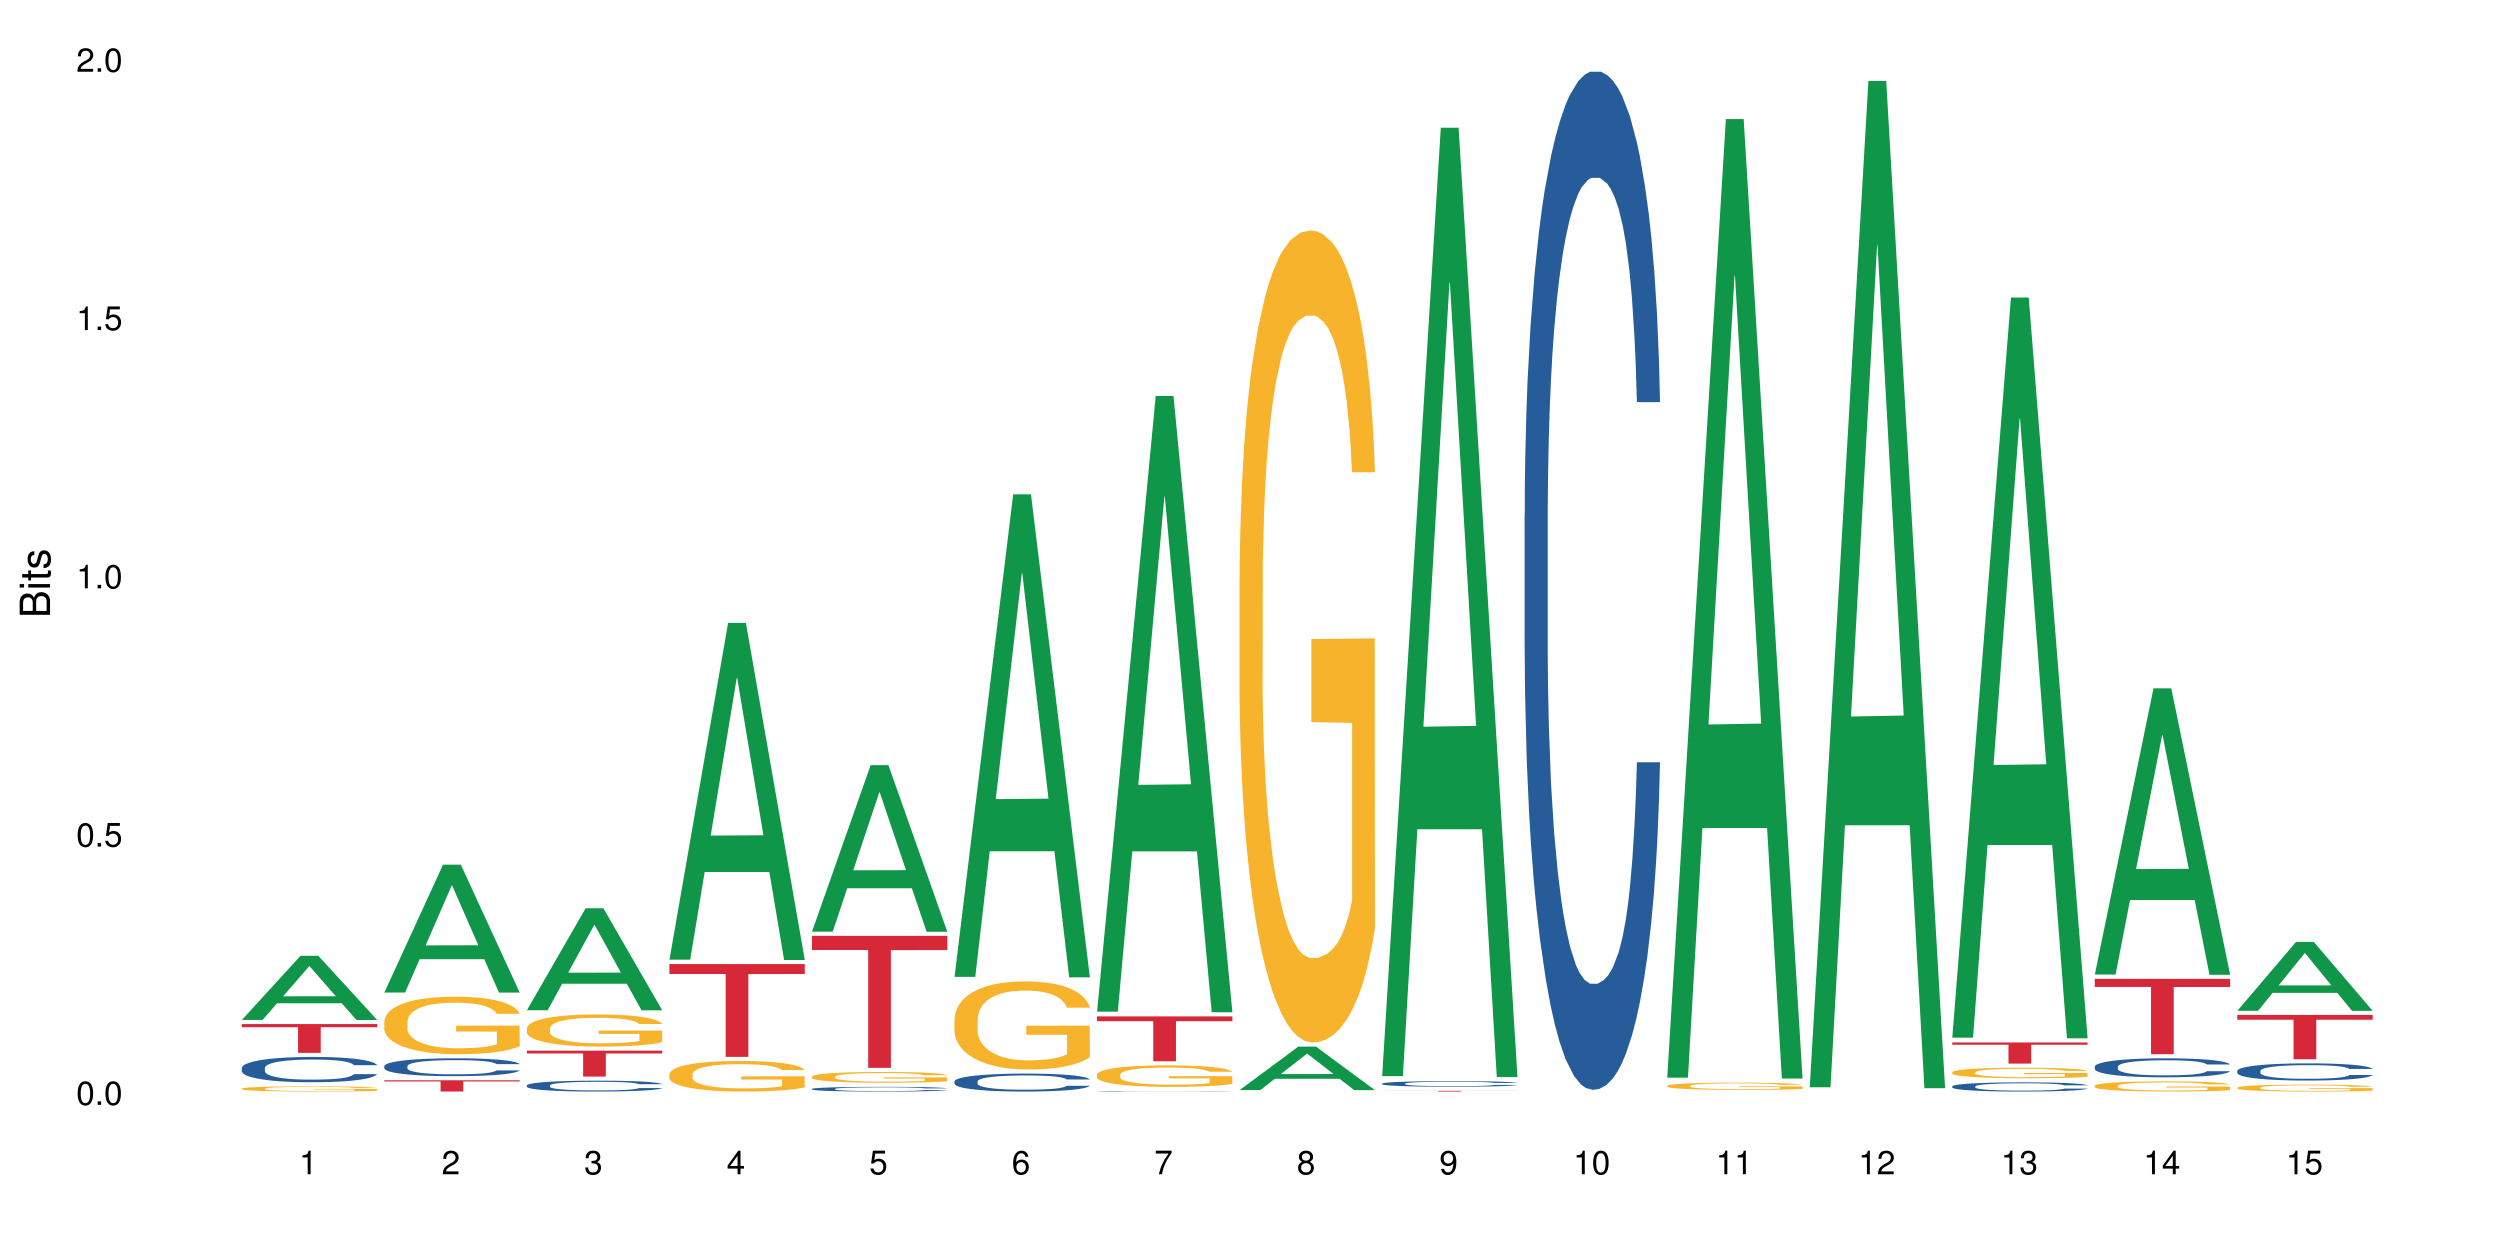 <?xml version="1.0" encoding="UTF-8"?>
<svg xmlns="http://www.w3.org/2000/svg" xmlns:xlink="http://www.w3.org/1999/xlink" width="720pt" height="360pt" viewBox="0 0 720 360" version="1.1">
<defs>
<g>
<symbol overflow="visible" id="glyph0-0">
<path style="stroke:none;" d=""/>
</symbol>
<symbol overflow="visible" id="glyph0-1">
<path style="stroke:none;" d="M 2.641 -6.797 C 2 -6.797 1.422 -6.531 1.078 -6.047 C 0.641 -5.453 0.406 -4.547 0.406 -3.297 C 0.406 -1 1.188 0.219 2.641 0.219 C 4.078 0.219 4.859 -1 4.859 -3.234 C 4.859 -4.562 4.656 -5.438 4.203 -6.047 C 3.844 -6.531 3.281 -6.797 2.641 -6.797 Z M 2.641 -6.047 C 3.547 -6.047 4 -5.125 4 -3.312 C 4 -1.375 3.562 -0.484 2.625 -0.484 C 1.734 -0.484 1.281 -1.422 1.281 -3.281 C 1.281 -5.141 1.734 -6.047 2.641 -6.047 Z M 2.641 -6.047 "/>
</symbol>
<symbol overflow="visible" id="glyph0-2">
<path style="stroke:none;" d="M 1.828 -1 L 0.828 -1 L 0.828 0 L 1.828 0 Z M 1.828 -1 "/>
</symbol>
<symbol overflow="visible" id="glyph0-3">
<path style="stroke:none;" d="M 4.562 -6.797 L 1.062 -6.797 L 0.547 -3.094 L 1.328 -3.094 C 1.719 -3.562 2.047 -3.734 2.578 -3.734 C 3.484 -3.734 4.062 -3.109 4.062 -2.094 C 4.062 -1.125 3.484 -0.531 2.578 -0.531 C 1.828 -0.531 1.375 -0.906 1.188 -1.672 L 0.328 -1.672 C 0.453 -1.109 0.547 -0.844 0.75 -0.594 C 1.125 -0.078 1.828 0.219 2.594 0.219 C 3.969 0.219 4.922 -0.781 4.922 -2.219 C 4.922 -3.562 4.031 -4.484 2.719 -4.484 C 2.25 -4.484 1.859 -4.359 1.469 -4.062 L 1.734 -5.969 L 4.562 -5.969 Z M 4.562 -6.797 "/>
</symbol>
<symbol overflow="visible" id="glyph0-4">
<path style="stroke:none;" d="M 2.484 -4.844 L 2.484 0 L 3.328 0 L 3.328 -6.797 L 2.766 -6.797 C 2.469 -5.75 2.281 -5.609 0.984 -5.453 L 0.984 -4.844 Z M 2.484 -4.844 "/>
</symbol>
<symbol overflow="visible" id="glyph0-5">
<path style="stroke:none;" d="M 4.859 -0.828 L 1.281 -0.828 C 1.359 -1.391 1.672 -1.75 2.5 -2.234 L 3.469 -2.75 C 4.406 -3.266 4.906 -3.969 4.906 -4.812 C 4.906 -5.375 4.672 -5.906 4.266 -6.266 C 3.859 -6.625 3.375 -6.797 2.719 -6.797 C 1.859 -6.797 1.219 -6.5 0.844 -5.922 C 0.609 -5.562 0.5 -5.125 0.484 -4.438 L 1.328 -4.438 C 1.359 -4.906 1.406 -5.188 1.531 -5.406 C 1.75 -5.812 2.188 -6.062 2.703 -6.062 C 3.469 -6.062 4.031 -5.516 4.031 -4.781 C 4.031 -4.25 3.719 -3.797 3.125 -3.438 L 2.234 -2.938 C 0.812 -2.141 0.406 -1.5 0.328 0 L 4.859 0 Z M 4.859 -0.828 "/>
</symbol>
<symbol overflow="visible" id="glyph0-6">
<path style="stroke:none;" d="M 2.125 -3.125 L 2.578 -3.125 C 3.516 -3.125 3.984 -2.703 3.984 -1.891 C 3.984 -1.031 3.469 -0.531 2.578 -0.531 C 1.656 -0.531 1.203 -0.984 1.156 -1.969 L 0.312 -1.969 C 0.344 -1.422 0.438 -1.078 0.609 -0.766 C 0.953 -0.109 1.625 0.219 2.547 0.219 C 3.953 0.219 4.859 -0.609 4.859 -1.906 C 4.859 -2.766 4.516 -3.25 3.703 -3.516 C 4.344 -3.766 4.656 -4.25 4.656 -4.938 C 4.656 -6.109 3.875 -6.797 2.578 -6.797 C 1.203 -6.797 0.484 -6.047 0.453 -4.609 L 1.297 -4.609 C 1.312 -5.016 1.344 -5.25 1.453 -5.453 C 1.641 -5.828 2.062 -6.062 2.594 -6.062 C 3.344 -6.062 3.797 -5.625 3.797 -4.906 C 3.797 -4.422 3.609 -4.141 3.25 -3.984 C 3.016 -3.891 2.719 -3.844 2.125 -3.844 Z M 2.125 -3.125 "/>
</symbol>
<symbol overflow="visible" id="glyph0-7">
<path style="stroke:none;" d="M 3.141 -1.625 L 3.141 0 L 3.984 0 L 3.984 -1.625 L 4.984 -1.625 L 4.984 -2.391 L 3.984 -2.391 L 3.984 -6.797 L 3.359 -6.797 L 0.266 -2.516 L 0.266 -1.625 Z M 3.141 -2.391 L 1 -2.391 L 3.141 -5.359 Z M 3.141 -2.391 "/>
</symbol>
<symbol overflow="visible" id="glyph0-8">
<path style="stroke:none;" d="M 4.781 -5.031 C 4.609 -6.141 3.891 -6.797 2.844 -6.797 C 2.094 -6.797 1.422 -6.438 1.031 -5.828 C 0.609 -5.172 0.406 -4.344 0.406 -3.094 C 0.406 -1.953 0.578 -1.234 0.984 -0.625 C 1.359 -0.078 1.953 0.219 2.703 0.219 C 3.984 0.219 4.922 -0.734 4.922 -2.078 C 4.922 -3.344 4.062 -4.234 2.844 -4.234 C 2.172 -4.234 1.641 -3.969 1.281 -3.469 C 1.281 -5.125 1.828 -6.047 2.797 -6.047 C 3.391 -6.047 3.797 -5.672 3.938 -5.031 Z M 2.734 -3.484 C 3.547 -3.484 4.062 -2.922 4.062 -2 C 4.062 -1.156 3.484 -0.531 2.703 -0.531 C 1.922 -0.531 1.328 -1.188 1.328 -2.047 C 1.328 -2.891 1.906 -3.484 2.734 -3.484 Z M 2.734 -3.484 "/>
</symbol>
<symbol overflow="visible" id="glyph0-9">
<path style="stroke:none;" d="M 4.984 -6.797 L 0.438 -6.797 L 0.438 -5.969 L 4.109 -5.969 C 2.5 -3.656 1.828 -2.234 1.328 0 L 2.219 0 C 2.594 -2.172 3.453 -4.047 4.984 -6.094 Z M 4.984 -6.797 "/>
</symbol>
<symbol overflow="visible" id="glyph0-10">
<path style="stroke:none;" d="M 3.75 -3.578 C 4.453 -4 4.688 -4.344 4.688 -4.984 C 4.688 -6.047 3.844 -6.797 2.641 -6.797 C 1.438 -6.797 0.594 -6.047 0.594 -4.984 C 0.594 -4.359 0.828 -4.016 1.516 -3.578 C 0.734 -3.203 0.359 -2.641 0.359 -1.891 C 0.359 -0.641 1.297 0.219 2.641 0.219 C 3.984 0.219 4.922 -0.641 4.922 -1.875 C 4.922 -2.641 4.531 -3.203 3.75 -3.578 Z M 2.641 -6.047 C 3.359 -6.047 3.812 -5.625 3.812 -4.969 C 3.812 -4.344 3.344 -3.922 2.641 -3.922 C 1.922 -3.922 1.453 -4.344 1.453 -4.984 C 1.453 -5.625 1.922 -6.047 2.641 -6.047 Z M 2.641 -3.203 C 3.484 -3.203 4.062 -2.672 4.062 -1.875 C 4.062 -1.062 3.484 -0.531 2.625 -0.531 C 1.797 -0.531 1.219 -1.078 1.219 -1.875 C 1.219 -2.672 1.797 -3.203 2.641 -3.203 Z M 2.641 -3.203 "/>
</symbol>
<symbol overflow="visible" id="glyph0-11">
<path style="stroke:none;" d="M 0.516 -1.547 C 0.672 -0.438 1.406 0.219 2.438 0.219 C 3.188 0.219 3.859 -0.141 4.266 -0.75 C 4.688 -1.406 4.891 -2.25 4.891 -3.484 C 4.891 -4.625 4.703 -5.359 4.312 -5.953 C 3.938 -6.5 3.344 -6.797 2.594 -6.797 C 1.297 -6.797 0.359 -5.844 0.359 -4.516 C 0.359 -3.25 1.234 -2.344 2.453 -2.344 C 3.094 -2.344 3.562 -2.578 4.016 -3.109 C 4 -1.453 3.469 -0.531 2.5 -0.531 C 1.906 -0.531 1.484 -0.906 1.359 -1.547 Z M 2.578 -6.062 C 3.375 -6.062 3.969 -5.406 3.969 -4.531 C 3.969 -3.688 3.375 -3.094 2.547 -3.094 C 1.734 -3.094 1.234 -3.672 1.234 -4.578 C 1.234 -5.438 1.797 -6.062 2.578 -6.062 Z M 2.578 -6.062 "/>
</symbol>
<symbol overflow="visible" id="glyph1-0">
<path style="stroke:none;" d=""/>
</symbol>
<symbol overflow="visible" id="glyph1-1">
<path style="stroke:none;" d="M 0 -0.953 L 0 -4.891 C 0 -5.719 -0.234 -6.344 -0.734 -6.797 C -1.188 -7.234 -1.812 -7.469 -2.5 -7.469 C -3.547 -7.469 -4.188 -7 -4.625 -5.875 C -4.984 -6.672 -5.641 -7.094 -6.531 -7.094 C -7.156 -7.094 -7.734 -6.859 -8.141 -6.391 C -8.562 -5.938 -8.75 -5.344 -8.75 -4.5 L -8.75 -0.953 Z M -4.984 -2.062 L -7.766 -2.062 L -7.766 -4.219 C -7.766 -4.844 -7.688 -5.203 -7.453 -5.5 C -7.219 -5.812 -6.859 -5.969 -6.375 -5.969 C -5.906 -5.969 -5.531 -5.812 -5.297 -5.5 C -5.062 -5.203 -4.984 -4.844 -4.984 -4.219 Z M -0.984 -2.062 L -4 -2.062 L -4 -4.781 C -4 -5.328 -3.859 -5.688 -3.578 -5.953 C -3.297 -6.219 -2.922 -6.359 -2.484 -6.359 C -2.062 -6.359 -1.688 -6.219 -1.406 -5.953 C -1.109 -5.688 -0.984 -5.328 -0.984 -4.781 Z M -0.984 -2.062 "/>
</symbol>
<symbol overflow="visible" id="glyph1-2">
<path style="stroke:none;" d="M -6.281 -1.797 L -6.281 -0.797 L 0 -0.797 L 0 -1.797 Z M -8.75 -1.797 L -8.75 -0.797 L -7.484 -0.797 L -7.484 -1.797 Z M -8.75 -1.797 "/>
</symbol>
<symbol overflow="visible" id="glyph1-3">
<path style="stroke:none;" d="M -6.281 -3.047 L -6.281 -2.016 L -8.016 -2.016 L -8.016 -1.016 L -6.281 -1.016 L -6.281 -0.172 L -5.469 -0.172 L -5.469 -1.016 L -0.719 -1.016 C -0.078 -1.016 0.281 -1.453 0.281 -2.234 C 0.281 -2.469 0.25 -2.719 0.188 -3.047 L -0.641 -3.047 C -0.609 -2.922 -0.594 -2.766 -0.594 -2.562 C -0.594 -2.141 -0.719 -2.016 -1.156 -2.016 L -5.469 -2.016 L -5.469 -3.047 Z M -6.281 -3.047 "/>
</symbol>
<symbol overflow="visible" id="glyph1-4">
<path style="stroke:none;" d="M -4.531 -5.25 C -5.766 -5.25 -6.469 -4.422 -6.469 -2.969 C -6.469 -1.516 -5.719 -0.562 -4.547 -0.562 C -3.562 -0.562 -3.094 -1.062 -2.734 -2.562 L -2.516 -3.484 C -2.344 -4.188 -2.094 -4.469 -1.625 -4.469 C -1.047 -4.469 -0.641 -3.875 -0.641 -3 C -0.641 -2.453 -0.797 -2 -1.062 -1.75 C -1.25 -1.594 -1.422 -1.531 -1.875 -1.469 L -1.875 -0.406 C -0.422 -0.453 0.281 -1.266 0.281 -2.922 C 0.281 -4.5 -0.5 -5.516 -1.719 -5.516 C -2.656 -5.516 -3.172 -4.984 -3.469 -3.734 L -3.703 -2.766 C -3.891 -1.953 -4.156 -1.609 -4.594 -1.609 C -5.172 -1.609 -5.547 -2.125 -5.547 -2.938 C -5.547 -3.75 -5.203 -4.172 -4.531 -4.203 Z M -4.531 -5.25 "/>
</symbol>
</g>
</defs>
<g id="surface113808">
<rect x="0" y="0" width="720" height="360" style="fill:rgb(100%,100%,100%);fill-opacity:1;stroke:none;"/>
<path style=" stroke:none;fill-rule:nonzero;fill:rgb(6.275%,58.824%,28.235%);fill-opacity:1;" d="M 69.629 293.742 L 69.672 293.727 L 86.547 275.27 L 91.672 275.27 L 108.629 293.758 L 102.668 293.758 L 98.418 288.934 L 79.797 288.934 L 75.629 293.742 L 69.629 293.742 L 81.586 286.938 L 96.711 286.918 L 89.172 278.289 L 89.086 278.273 L 89.004 278.324 L 81.547 286.918 L 81.586 286.938 Z M 69.629 293.742 "/>
<path style=" stroke:none;fill-rule:nonzero;fill:rgb(14.51%,36.078%,60%);fill-opacity:1;" d="M 69.629 307.574 L 69.676 307.566 L 69.676 307.406 L 69.82 307.152 L 70.152 306.836 L 70.484 306.613 L 71.34 306.223 L 72.531 305.844 L 73.766 305.551 L 74.672 305.379 L 75.48 305.242 L 77.332 304.996 L 78.523 304.871 L 79.809 304.758 L 81.375 304.645 L 82.52 304.578 L 85.086 304.473 L 86.988 304.426 L 88.461 304.406 L 91.648 304.406 L 93.551 304.434 L 94.93 304.465 L 96.453 304.52 L 97.738 304.578 L 99.973 304.727 L 101.969 304.91 L 102.871 305.02 L 104.301 305.223 L 105.395 305.422 L 106.156 305.598 L 107.012 305.844 L 107.77 306.141 L 108.344 306.48 L 108.629 306.77 L 101.969 306.77 L 101.637 306.5 L 101.258 306.297 L 100.543 306.023 L 99.828 305.828 L 98.832 305.637 L 97.926 305.512 L 96.691 305.383 L 95.598 305.305 L 94.453 305.242 L 93.359 305.203 L 91.27 305.164 L 88.844 305.164 L 87.938 305.176 L 86.086 305.23 L 85.086 305.277 L 83.66 305.371 L 82.66 305.457 L 81.473 305.59 L 80.664 305.703 L 79.664 305.875 L 78.949 306.027 L 78.141 306.25 L 77.668 306.414 L 77.238 306.602 L 76.859 306.82 L 76.574 307.055 L 76.383 307.301 L 76.289 307.539 L 76.289 308.57 L 76.383 308.812 L 76.621 309.09 L 77.238 309.496 L 78.141 309.848 L 79.188 310.129 L 80.188 310.328 L 80.758 310.422 L 81.52 310.527 L 82.707 310.66 L 84.422 310.793 L 85.418 310.848 L 86.941 310.898 L 88.512 310.926 L 90.602 310.926 L 92.457 310.898 L 93.695 310.867 L 94.977 310.812 L 96.738 310.699 L 97.832 310.594 L 98.781 310.469 L 99.496 310.34 L 99.973 310.234 L 100.684 310.027 L 101.258 309.801 L 101.684 309.57 L 101.969 309.344 L 108.629 309.344 L 108.344 309.609 L 107.914 309.867 L 107.484 310.062 L 106.82 310.293 L 106.059 310.5 L 104.965 310.734 L 104.062 310.887 L 102.871 311.055 L 101.777 311.18 L 100.59 311.293 L 98.832 311.426 L 97.688 311.492 L 96.453 311.551 L 94.977 311.605 L 93.125 311.652 L 91.125 311.68 L 89.27 311.684 L 87.273 311.672 L 85.801 311.645 L 83.848 311.586 L 81.426 311.465 L 79.664 311.34 L 78.285 311.211 L 77.098 311.078 L 75.766 310.898 L 74.051 310.605 L 73.008 310.383 L 72.293 310.195 L 71.484 309.934 L 70.914 309.703 L 70.246 309.328 L 69.773 308.855 L 69.629 308.492 Z M 69.629 307.574 "/>
<path style=" stroke:none;fill-rule:nonzero;fill:rgb(96.863%,70.196%,16.863%);fill-opacity:1;" d="M 69.629 313.508 L 69.676 313.508 L 69.676 313.48 L 69.867 313.418 L 70.344 313.332 L 70.961 313.262 L 71.625 313.207 L 72.055 313.18 L 72.77 313.137 L 73.387 313.109 L 74.957 313.047 L 76.953 312.988 L 78.047 312.965 L 79.285 312.941 L 81.043 312.914 L 81.852 312.906 L 84.324 312.883 L 87.133 312.867 L 90.223 312.863 L 91.648 312.867 L 93.598 312.871 L 96.262 312.887 L 97.785 312.902 L 98.973 312.914 L 100.211 312.934 L 101.73 312.961 L 103.16 312.992 L 104.301 313.027 L 105.441 313.066 L 106.391 313.109 L 107.199 313.16 L 107.914 313.219 L 108.344 313.266 L 108.629 313.312 L 102.016 313.312 L 101.637 313.266 L 101.207 313.227 L 100.496 313.184 L 99.781 313.148 L 99.066 313.125 L 97.738 313.086 L 96.594 313.066 L 95.168 313.047 L 93.789 313.035 L 92.219 313.027 L 91.27 313.023 L 88.746 313.023 L 86.465 313.031 L 85.133 313.043 L 84.184 313.055 L 82.852 313.074 L 82.043 313.09 L 81.566 313.102 L 80.141 313.145 L 79.188 313.184 L 78.664 313.211 L 78 313.25 L 77.523 313.289 L 77 313.344 L 76.715 313.383 L 76.336 313.477 L 76.289 313.727 L 76.43 313.777 L 76.715 313.836 L 77.098 313.883 L 77.668 313.938 L 78.238 313.977 L 79.234 314.031 L 80.094 314.066 L 80.758 314.09 L 82.043 314.125 L 82.566 314.137 L 83.801 314.164 L 85.086 314.184 L 86.656 314.199 L 87.844 314.207 L 89.746 314.215 L 92.172 314.215 L 95.027 314.207 L 96.832 314.195 L 98.07 314.184 L 98.879 314.176 L 99.875 314.16 L 100.59 314.145 L 101.258 314.129 L 102.062 314.105 L 102.062 313.777 L 90.316 313.777 L 90.316 313.621 L 108.578 313.621 L 108.629 314.16 L 107.629 314.195 L 106.391 314.23 L 105.203 314.258 L 103.965 314.281 L 102.207 314.309 L 100.781 314.324 L 98.594 314.344 L 96.594 314.355 L 94.504 314.363 L 92.648 314.371 L 90.461 314.371 L 88.512 314.367 L 86.418 314.359 L 84.754 314.348 L 83.23 314.336 L 81.711 314.316 L 79.809 314.289 L 78.57 314.266 L 77.285 314.234 L 76.004 314.203 L 74.859 314.164 L 74.102 314.137 L 73.34 314.102 L 72.531 314.062 L 71.77 314.016 L 71.199 313.973 L 70.676 313.922 L 70.297 313.879 L 69.914 313.816 L 69.723 313.766 L 69.629 313.723 Z M 69.629 313.508 "/>
<path style=" stroke:none;fill-rule:nonzero;fill:rgb(83.922%,15.686%,22.353%);fill-opacity:1;" d="M 69.629 294.938 L 108.629 294.938 L 108.629 295.828 L 92.375 295.836 L 92.375 303.227 L 85.836 303.227 L 85.836 295.844 L 85.742 295.828 L 69.629 295.828 Z M 69.629 294.938 "/>
<path style=" stroke:none;fill-rule:nonzero;fill:rgb(6.275%,58.824%,28.235%);fill-opacity:1;" d="M 110.68 285.84 L 110.723 285.805 L 127.598 249.016 L 132.719 249.016 L 149.68 285.871 L 143.719 285.871 L 139.469 276.254 L 120.848 276.254 L 116.68 285.84 L 110.68 285.84 L 122.637 272.273 L 137.762 272.238 L 130.223 255.039 L 130.137 255.004 L 130.055 255.109 L 122.598 272.238 L 122.637 272.273 Z M 110.68 285.84 "/>
<path style=" stroke:none;fill-rule:nonzero;fill:rgb(14.51%,36.078%,60%);fill-opacity:1;" d="M 110.68 307.031 L 110.727 307.027 L 110.727 306.914 L 110.871 306.734 L 111.203 306.508 L 111.535 306.355 L 112.391 306.078 L 113.582 305.809 L 114.816 305.602 L 115.723 305.48 L 116.531 305.387 L 118.383 305.211 L 119.574 305.121 L 120.859 305.043 L 122.426 304.965 L 123.57 304.918 L 126.137 304.84 L 128.039 304.809 L 129.512 304.793 L 132.699 304.793 L 134.602 304.812 L 135.98 304.836 L 137.504 304.875 L 138.789 304.918 L 141.023 305.02 L 143.02 305.152 L 143.922 305.227 L 145.352 305.371 L 146.445 305.512 L 147.207 305.637 L 148.062 305.809 L 148.82 306.02 L 149.395 306.262 L 149.68 306.461 L 143.02 306.461 L 142.688 306.273 L 142.305 306.129 L 141.594 305.938 L 140.879 305.801 L 139.883 305.664 L 138.977 305.574 L 137.742 305.484 L 136.648 305.43 L 135.504 305.387 L 134.41 305.359 L 132.32 305.328 L 129.895 305.328 L 128.988 305.34 L 127.137 305.375 L 126.137 305.41 L 124.711 305.477 L 123.711 305.535 L 122.523 305.629 L 121.715 305.711 L 120.715 305.832 L 120 305.941 L 119.191 306.098 L 118.719 306.215 L 118.289 306.344 L 117.91 306.5 L 117.625 306.664 L 117.434 306.84 L 117.34 307.008 L 117.34 307.734 L 117.434 307.906 L 117.672 308.102 L 118.289 308.391 L 119.191 308.637 L 120.238 308.836 L 121.238 308.977 L 121.809 309.043 L 122.57 309.117 L 123.758 309.211 L 125.473 309.305 L 126.469 309.344 L 127.992 309.379 L 129.562 309.398 L 131.652 309.398 L 133.508 309.379 L 134.746 309.355 L 136.027 309.32 L 137.789 309.238 L 138.883 309.164 L 139.832 309.074 L 140.547 308.984 L 141.023 308.91 L 141.734 308.766 L 142.305 308.605 L 142.734 308.441 L 143.02 308.281 L 149.68 308.281 L 149.395 308.469 L 148.965 308.652 L 148.535 308.789 L 147.871 308.953 L 147.109 309.098 L 146.016 309.262 L 145.113 309.371 L 143.922 309.488 L 142.828 309.578 L 141.641 309.656 L 139.883 309.75 L 138.738 309.801 L 137.504 309.84 L 136.027 309.879 L 134.176 309.91 L 132.176 309.93 L 130.32 309.934 L 128.324 309.926 L 126.852 309.906 L 124.898 309.863 L 122.473 309.781 L 120.715 309.691 L 119.336 309.602 L 118.148 309.508 L 116.816 309.379 L 115.102 309.176 L 114.059 309.016 L 113.344 308.883 L 112.535 308.699 L 111.965 308.535 L 111.297 308.273 L 110.824 307.938 L 110.68 307.68 Z M 110.68 307.031 "/>
<path style=" stroke:none;fill-rule:nonzero;fill:rgb(96.863%,70.196%,16.863%);fill-opacity:1;" d="M 110.68 294.145 L 110.727 294.129 L 110.727 293.828 L 110.918 293.148 L 111.395 292.211 L 112.012 291.438 L 112.676 290.832 L 113.105 290.516 L 113.82 290.062 L 114.438 289.73 L 116.008 289.047 L 118.004 288.414 L 119.098 288.141 L 120.336 287.883 L 122.094 287.598 L 122.902 287.492 L 125.375 287.25 L 128.18 287.098 L 131.273 287.051 L 132.699 287.066 L 134.648 287.129 L 137.312 287.293 L 138.836 287.445 L 140.023 287.598 L 141.262 287.793 L 142.781 288.098 L 144.207 288.457 L 145.352 288.82 L 146.492 289.277 L 147.441 289.758 L 148.25 290.289 L 148.965 290.926 L 149.395 291.453 L 149.68 291.984 L 143.066 291.984 L 142.688 291.453 L 142.258 291.047 L 141.547 290.547 L 140.832 290.184 L 140.117 289.895 L 138.789 289.504 L 137.645 289.262 L 136.219 289.047 L 134.84 288.914 L 133.27 288.82 L 132.32 288.793 L 129.797 288.793 L 127.516 288.898 L 126.184 289.02 L 125.234 289.141 L 123.902 289.367 L 123.094 289.547 L 122.617 289.668 L 121.191 290.137 L 120.238 290.562 L 119.715 290.848 L 119.051 291.301 L 118.574 291.711 L 118.051 292.316 L 117.766 292.77 L 117.387 293.797 L 117.34 296.52 L 117.48 297.094 L 117.766 297.715 L 118.148 298.262 L 118.719 298.836 L 119.289 299.273 L 120.285 299.863 L 121.145 300.258 L 121.809 300.516 L 123.094 300.922 L 123.617 301.059 L 124.852 301.332 L 126.137 301.543 L 127.707 301.723 L 128.895 301.816 L 130.797 301.891 L 133.223 301.891 L 136.078 301.801 L 137.883 301.68 L 139.121 301.559 L 139.93 301.453 L 140.926 301.285 L 141.641 301.133 L 142.305 300.969 L 143.113 300.711 L 143.113 297.094 L 131.367 297.082 L 131.367 295.387 L 149.629 295.371 L 149.68 301.285 L 148.68 301.695 L 147.441 302.086 L 146.254 302.391 L 145.016 302.648 L 143.258 302.934 L 141.832 303.117 L 139.645 303.328 L 137.645 303.465 L 135.555 303.555 L 133.699 303.598 L 131.512 303.613 L 129.562 303.586 L 127.469 303.492 L 125.805 303.371 L 124.281 303.223 L 122.762 303.023 L 120.859 302.707 L 119.621 302.449 L 118.336 302.133 L 117.055 301.754 L 115.91 301.348 L 115.152 301.027 L 114.391 300.664 L 113.582 300.211 L 112.82 299.695 L 112.25 299.227 L 111.727 298.699 L 111.348 298.199 L 110.965 297.52 L 110.773 296.973 L 110.68 296.504 Z M 110.68 294.145 "/>
<path style=" stroke:none;fill-rule:nonzero;fill:rgb(83.922%,15.686%,22.353%);fill-opacity:1;" d="M 110.68 311.113 L 149.68 311.113 L 149.68 311.465 L 133.426 311.465 L 133.426 314.371 L 126.887 314.371 L 126.887 311.469 L 126.793 311.465 L 110.68 311.465 Z M 110.68 311.113 "/>
<path style=" stroke:none;fill-rule:nonzero;fill:rgb(6.275%,58.824%,28.235%);fill-opacity:1;" d="M 151.73 290.957 L 151.773 290.93 L 168.648 261.582 L 173.77 261.582 L 190.73 290.984 L 184.77 290.984 L 180.52 283.309 L 161.898 283.309 L 157.73 290.957 L 151.73 290.957 L 163.688 280.133 L 178.812 280.105 L 171.27 266.387 L 171.188 266.359 L 171.105 266.441 L 163.648 280.105 L 163.688 280.133 Z M 151.73 290.957 "/>
<path style=" stroke:none;fill-rule:nonzero;fill:rgb(14.51%,36.078%,60%);fill-opacity:1;" d="M 151.73 312.598 L 151.777 312.594 L 151.777 312.527 L 151.922 312.418 L 152.254 312.281 L 152.586 312.184 L 153.441 312.016 L 154.633 311.852 L 155.867 311.727 L 156.773 311.652 L 157.582 311.594 L 159.434 311.488 L 160.625 311.434 L 161.91 311.387 L 163.477 311.336 L 164.617 311.309 L 167.188 311.262 L 169.09 311.242 L 170.562 311.234 L 173.75 311.234 L 175.652 311.246 L 177.031 311.258 L 178.555 311.281 L 179.84 311.309 L 182.074 311.371 L 184.07 311.449 L 184.973 311.496 L 186.402 311.586 L 187.496 311.672 L 188.254 311.746 L 189.113 311.852 L 189.871 311.98 L 190.445 312.129 L 190.73 312.25 L 184.07 312.25 L 183.738 312.137 L 183.355 312.047 L 182.645 311.93 L 181.93 311.848 L 180.934 311.762 L 180.027 311.707 L 178.793 311.656 L 177.699 311.621 L 176.555 311.594 L 175.461 311.578 L 173.371 311.559 L 170.945 311.559 L 170.039 311.566 L 168.188 311.59 L 167.188 311.609 L 165.762 311.648 L 164.762 311.688 L 163.574 311.742 L 162.766 311.793 L 161.766 311.867 L 161.051 311.934 L 160.242 312.027 L 159.77 312.098 L 159.34 312.18 L 158.961 312.273 L 158.676 312.375 L 158.484 312.48 L 158.391 312.582 L 158.391 313.027 L 158.484 313.133 L 158.723 313.254 L 159.34 313.426 L 160.242 313.578 L 161.289 313.699 L 162.289 313.785 L 162.859 313.824 L 163.621 313.871 L 164.809 313.93 L 166.52 313.984 L 167.52 314.008 L 169.043 314.031 L 170.613 314.043 L 172.703 314.043 L 174.559 314.031 L 175.797 314.02 L 177.078 313.996 L 178.84 313.945 L 179.934 313.898 L 180.883 313.848 L 181.598 313.793 L 182.074 313.746 L 182.785 313.656 L 183.355 313.559 L 183.785 313.457 L 184.07 313.359 L 190.73 313.359 L 190.445 313.477 L 190.016 313.586 L 189.586 313.672 L 188.922 313.77 L 188.16 313.859 L 187.066 313.961 L 186.164 314.027 L 184.973 314.098 L 183.879 314.152 L 182.691 314.203 L 180.934 314.258 L 179.789 314.289 L 178.555 314.312 L 177.078 314.336 L 175.227 314.355 L 173.227 314.367 L 171.371 314.371 L 169.375 314.363 L 167.902 314.352 L 165.949 314.328 L 163.523 314.277 L 161.766 314.223 L 160.387 314.168 L 159.199 314.109 L 157.867 314.031 L 156.152 313.906 L 155.105 313.809 L 154.395 313.727 L 153.586 313.617 L 153.016 313.516 L 152.348 313.355 L 151.875 313.152 L 151.73 312.992 Z M 151.73 312.598 "/>
<path style=" stroke:none;fill-rule:nonzero;fill:rgb(96.863%,70.196%,16.863%);fill-opacity:1;" d="M 151.73 296.129 L 151.777 296.121 L 151.777 295.949 L 151.969 295.57 L 152.445 295.047 L 153.062 294.613 L 153.727 294.277 L 154.156 294.098 L 154.871 293.848 L 155.488 293.66 L 157.059 293.281 L 159.055 292.926 L 160.148 292.773 L 161.387 292.629 L 163.145 292.469 L 163.953 292.41 L 166.426 292.273 L 169.23 292.188 L 172.324 292.164 L 173.75 292.172 L 175.699 292.207 L 178.363 292.301 L 179.887 292.383 L 181.074 292.469 L 182.312 292.578 L 183.832 292.746 L 185.258 292.949 L 186.402 293.152 L 187.543 293.406 L 188.492 293.676 L 189.301 293.973 L 190.016 294.328 L 190.445 294.625 L 190.73 294.918 L 184.117 294.918 L 183.738 294.625 L 183.309 294.395 L 182.598 294.117 L 181.883 293.914 L 181.168 293.754 L 179.84 293.531 L 178.695 293.398 L 177.27 293.281 L 175.891 293.203 L 174.32 293.152 L 173.371 293.137 L 170.848 293.137 L 168.566 293.195 L 167.234 293.262 L 166.285 293.332 L 164.953 293.457 L 164.145 293.559 L 163.668 293.625 L 162.242 293.887 L 161.289 294.125 L 160.766 294.285 L 160.102 294.539 L 159.625 294.766 L 159.102 295.105 L 158.816 295.359 L 158.438 295.934 L 158.391 297.453 L 158.531 297.777 L 158.816 298.121 L 159.199 298.426 L 159.77 298.746 L 160.34 298.992 L 161.336 299.324 L 162.195 299.543 L 162.859 299.688 L 164.145 299.914 L 164.668 299.988 L 165.902 300.141 L 167.188 300.262 L 168.758 300.363 L 169.945 300.414 L 171.848 300.453 L 174.273 300.453 L 177.129 300.402 L 178.934 300.336 L 180.172 300.27 L 180.98 300.211 L 181.977 300.117 L 182.691 300.031 L 183.355 299.938 L 184.164 299.797 L 184.164 297.777 L 172.418 297.766 L 172.418 296.82 L 190.68 296.812 L 190.73 300.117 L 189.73 300.344 L 188.492 300.566 L 187.305 300.734 L 186.066 300.879 L 184.309 301.039 L 182.883 301.141 L 180.695 301.258 L 178.695 301.332 L 176.605 301.383 L 174.75 301.41 L 172.562 301.418 L 170.613 301.402 L 168.52 301.352 L 166.855 301.281 L 165.332 301.199 L 163.812 301.09 L 161.91 300.91 L 160.672 300.766 L 159.387 300.59 L 158.105 300.379 L 156.961 300.152 L 156.203 299.973 L 155.441 299.77 L 154.633 299.516 L 153.871 299.23 L 153.301 298.969 L 152.777 298.672 L 152.398 298.395 L 152.016 298.012 L 151.824 297.707 L 151.73 297.445 Z M 151.73 296.129 "/>
<path style=" stroke:none;fill-rule:nonzero;fill:rgb(83.922%,15.686%,22.353%);fill-opacity:1;" d="M 151.73 302.598 L 190.73 302.598 L 190.73 303.395 L 174.477 303.402 L 174.477 310.055 L 167.938 310.055 L 167.938 303.41 L 167.84 303.395 L 151.73 303.395 Z M 151.73 302.598 "/>
<path style=" stroke:none;fill-rule:nonzero;fill:rgb(6.275%,58.824%,28.235%);fill-opacity:1;" d="M 192.781 276.383 L 192.824 276.289 L 209.695 179.387 L 214.82 179.387 L 231.781 276.473 L 225.82 276.473 L 221.57 251.129 L 202.949 251.129 L 198.781 276.383 L 192.781 276.383 L 204.738 240.648 L 219.863 240.555 L 212.32 195.25 L 212.238 195.16 L 212.156 195.434 L 204.699 240.555 L 204.738 240.648 Z M 192.781 276.383 "/>
<path style=" stroke:none;fill-rule:nonzero;fill:rgb(96.863%,70.196%,16.863%);fill-opacity:1;" d="M 192.781 309.336 L 192.828 309.328 L 192.828 309.168 L 193.02 308.805 L 193.496 308.309 L 194.113 307.898 L 194.777 307.574 L 195.207 307.406 L 195.922 307.164 L 196.539 306.988 L 198.109 306.625 L 200.105 306.289 L 201.199 306.145 L 202.438 306.008 L 204.195 305.855 L 205.004 305.797 L 207.477 305.668 L 210.281 305.59 L 213.375 305.566 L 214.801 305.574 L 216.75 305.605 L 219.414 305.695 L 220.938 305.773 L 222.125 305.855 L 223.363 305.961 L 224.883 306.121 L 226.309 306.312 L 227.453 306.508 L 228.594 306.746 L 229.543 307.004 L 230.352 307.285 L 231.066 307.625 L 231.496 307.906 L 231.781 308.188 L 225.168 308.188 L 224.789 307.906 L 224.359 307.688 L 223.648 307.422 L 222.934 307.23 L 222.219 307.078 L 220.887 306.867 L 219.746 306.738 L 218.32 306.625 L 216.941 306.555 L 215.371 306.508 L 214.422 306.488 L 211.898 306.488 L 209.617 306.547 L 208.285 306.609 L 207.336 306.676 L 206.004 306.797 L 205.195 306.891 L 204.719 306.957 L 203.293 307.207 L 202.34 307.43 L 201.816 307.582 L 201.152 307.824 L 200.676 308.043 L 200.152 308.363 L 199.867 308.605 L 199.488 309.152 L 199.441 310.598 L 199.582 310.906 L 199.867 311.234 L 200.25 311.523 L 200.82 311.828 L 201.391 312.062 L 202.387 312.375 L 203.246 312.586 L 203.91 312.723 L 205.195 312.938 L 205.719 313.012 L 206.953 313.156 L 208.238 313.27 L 209.809 313.367 L 210.996 313.414 L 212.898 313.453 L 215.324 313.453 L 218.18 313.406 L 219.984 313.34 L 221.223 313.277 L 222.031 313.219 L 223.027 313.133 L 223.742 313.051 L 224.406 312.965 L 225.215 312.828 L 225.215 310.906 L 213.469 310.898 L 213.469 309.996 L 231.73 309.988 L 231.781 313.133 L 230.781 313.348 L 229.543 313.559 L 228.355 313.719 L 227.117 313.855 L 225.359 314.008 L 223.934 314.105 L 221.746 314.219 L 219.746 314.289 L 217.656 314.34 L 215.801 314.363 L 213.613 314.371 L 211.664 314.355 L 209.57 314.305 L 207.906 314.242 L 206.383 314.16 L 204.859 314.059 L 202.957 313.887 L 201.723 313.75 L 200.438 313.582 L 199.152 313.383 L 198.012 313.164 L 197.25 312.996 L 196.492 312.801 L 195.684 312.562 L 194.922 312.289 L 194.352 312.039 L 193.828 311.758 L 193.445 311.492 L 193.066 311.129 L 192.875 310.84 L 192.781 310.59 Z M 192.781 309.336 "/>
<path style=" stroke:none;fill-rule:nonzero;fill:rgb(83.922%,15.686%,22.353%);fill-opacity:1;" d="M 192.781 277.652 L 231.781 277.652 L 231.781 280.512 L 215.527 280.539 L 215.527 304.387 L 208.988 304.387 L 208.988 280.562 L 208.891 280.512 L 192.781 280.512 Z M 192.781 277.652 "/>
<path style=" stroke:none;fill-rule:nonzero;fill:rgb(6.275%,58.824%,28.235%);fill-opacity:1;" d="M 233.832 268.316 L 233.875 268.27 L 250.746 220.355 L 255.871 220.355 L 272.832 268.359 L 266.871 268.359 L 262.621 255.828 L 244 255.828 L 239.832 268.316 L 233.832 268.316 L 245.789 250.645 L 260.914 250.602 L 253.371 228.199 L 253.289 228.152 L 253.207 228.289 L 245.75 250.602 L 245.789 250.645 Z M 233.832 268.316 "/>
<path style=" stroke:none;fill-rule:nonzero;fill:rgb(14.51%,36.078%,60%);fill-opacity:1;" d="M 233.832 313.602 L 233.879 313.602 L 233.879 313.57 L 234.023 313.523 L 234.355 313.465 L 234.688 313.426 L 235.543 313.352 L 236.734 313.281 L 237.969 313.227 L 238.875 313.191 L 239.684 313.168 L 241.535 313.121 L 242.727 313.098 L 244.008 313.078 L 245.578 313.055 L 246.719 313.043 L 249.289 313.023 L 251.191 313.016 L 252.664 313.012 L 255.852 313.012 L 257.754 313.016 L 259.133 313.023 L 260.656 313.031 L 261.938 313.043 L 264.176 313.07 L 266.172 313.105 L 267.074 313.125 L 268.504 313.164 L 269.598 313.203 L 270.355 313.234 L 271.215 313.281 L 271.973 313.336 L 272.543 313.398 L 272.832 313.453 L 266.172 313.453 L 265.84 313.402 L 265.457 313.363 L 264.746 313.312 L 264.031 313.277 L 263.031 313.242 L 262.129 313.219 L 260.895 313.195 L 259.801 313.18 L 258.656 313.168 L 257.562 313.16 L 255.473 313.152 L 253.047 313.152 L 252.141 313.156 L 250.289 313.164 L 249.289 313.176 L 247.863 313.191 L 246.863 313.207 L 245.676 313.234 L 244.867 313.254 L 243.867 313.285 L 243.152 313.316 L 242.344 313.355 L 241.871 313.387 L 241.441 313.422 L 241.062 313.461 L 240.777 313.508 L 240.586 313.551 L 240.492 313.598 L 240.492 313.789 L 240.586 313.836 L 240.824 313.887 L 241.441 313.961 L 242.344 314.027 L 243.391 314.078 L 244.391 314.117 L 244.961 314.133 L 245.723 314.156 L 246.91 314.18 L 248.621 314.203 L 249.621 314.215 L 251.145 314.223 L 252.711 314.23 L 254.805 314.23 L 256.66 314.223 L 257.898 314.219 L 259.18 314.207 L 260.941 314.188 L 262.035 314.168 L 262.984 314.145 L 263.699 314.121 L 264.176 314.102 L 264.887 314.062 L 265.457 314.02 L 265.887 313.977 L 266.172 313.934 L 272.832 313.934 L 272.543 313.984 L 272.117 314.031 L 271.688 314.066 L 271.023 314.109 L 270.262 314.148 L 269.168 314.191 L 268.266 314.223 L 267.074 314.254 L 265.98 314.277 L 264.793 314.297 L 263.031 314.32 L 261.891 314.336 L 260.656 314.348 L 259.18 314.355 L 257.324 314.363 L 255.328 314.371 L 253.473 314.371 L 251.477 314.367 L 250.004 314.363 L 248.051 314.352 L 245.625 314.328 L 243.867 314.305 L 242.488 314.281 L 241.297 314.258 L 239.969 314.223 L 238.254 314.168 L 237.207 314.129 L 236.496 314.094 L 235.688 314.043 L 235.117 314 L 234.449 313.93 L 233.977 313.844 L 233.832 313.773 Z M 233.832 313.602 "/>
<path style=" stroke:none;fill-rule:nonzero;fill:rgb(96.863%,70.196%,16.863%);fill-opacity:1;" d="M 233.832 310.059 L 233.879 310.055 L 233.879 309.996 L 234.07 309.871 L 234.547 309.695 L 235.164 309.551 L 235.828 309.438 L 236.258 309.379 L 236.973 309.293 L 237.59 309.23 L 239.16 309.102 L 241.156 308.984 L 242.25 308.934 L 243.488 308.883 L 245.246 308.828 L 246.055 308.809 L 248.527 308.766 L 251.332 308.738 L 254.426 308.727 L 255.852 308.73 L 257.801 308.742 L 260.465 308.773 L 261.988 308.801 L 263.176 308.828 L 264.414 308.867 L 265.934 308.922 L 267.359 308.992 L 268.504 309.059 L 269.645 309.145 L 270.594 309.234 L 271.402 309.336 L 272.117 309.453 L 272.543 309.555 L 272.832 309.652 L 266.219 309.652 L 265.84 309.555 L 265.41 309.477 L 264.699 309.383 L 263.984 309.316 L 263.27 309.262 L 261.938 309.188 L 260.797 309.141 L 259.371 309.102 L 257.992 309.078 L 256.422 309.059 L 255.473 309.055 L 252.949 309.055 L 250.668 309.074 L 249.336 309.098 L 248.387 309.117 L 247.055 309.16 L 246.246 309.195 L 245.77 309.219 L 244.344 309.305 L 243.391 309.387 L 242.867 309.441 L 242.203 309.523 L 241.727 309.602 L 241.203 309.715 L 240.918 309.801 L 240.539 309.992 L 240.492 310.504 L 240.633 310.609 L 240.918 310.727 L 241.297 310.828 L 241.871 310.938 L 242.441 311.02 L 243.438 311.129 L 244.297 311.203 L 244.961 311.25 L 246.246 311.328 L 246.77 311.352 L 248.004 311.402 L 249.289 311.445 L 250.859 311.477 L 252.047 311.496 L 253.949 311.508 L 256.375 311.508 L 259.227 311.492 L 261.035 311.469 L 262.273 311.445 L 263.082 311.426 L 264.078 311.395 L 264.793 311.367 L 265.457 311.336 L 266.266 311.289 L 266.266 310.609 L 254.52 310.609 L 254.52 310.289 L 272.781 310.289 L 272.832 311.395 L 271.832 311.473 L 270.594 311.547 L 269.406 311.602 L 268.168 311.652 L 266.41 311.703 L 264.984 311.738 L 262.797 311.777 L 260.797 311.805 L 258.707 311.82 L 256.852 311.828 L 254.664 311.832 L 252.711 311.828 L 250.621 311.809 L 248.957 311.785 L 247.434 311.758 L 245.91 311.723 L 244.008 311.66 L 242.773 311.613 L 241.488 311.555 L 240.203 311.484 L 239.062 311.406 L 238.301 311.348 L 237.543 311.281 L 236.734 311.195 L 235.973 311.098 L 235.402 311.012 L 234.879 310.91 L 234.496 310.816 L 234.117 310.691 L 233.926 310.586 L 233.832 310.5 Z M 233.832 310.059 "/>
<path style=" stroke:none;fill-rule:nonzero;fill:rgb(83.922%,15.686%,22.353%);fill-opacity:1;" d="M 233.832 269.539 L 272.832 269.539 L 272.832 273.609 L 256.578 273.645 L 256.578 307.547 L 250.039 307.547 L 250.039 273.68 L 249.941 273.609 L 233.832 273.609 Z M 233.832 269.539 "/>
<path style=" stroke:none;fill-rule:nonzero;fill:rgb(6.275%,58.824%,28.235%);fill-opacity:1;" d="M 274.883 281.336 L 274.926 281.207 L 291.797 142.375 L 296.922 142.375 L 313.883 281.469 L 307.922 281.469 L 303.672 245.16 L 285.051 245.16 L 280.883 281.336 L 274.883 281.336 L 286.84 230.141 L 301.965 230.012 L 294.422 165.102 L 294.34 164.969 L 294.258 165.363 L 286.801 230.012 L 286.84 230.141 Z M 274.883 281.336 "/>
<path style=" stroke:none;fill-rule:nonzero;fill:rgb(14.51%,36.078%,60%);fill-opacity:1;" d="M 274.883 311.449 L 274.93 311.445 L 274.93 311.332 L 275.074 311.152 L 275.406 310.926 L 275.738 310.77 L 276.594 310.492 L 277.785 310.223 L 279.02 310.012 L 279.926 309.891 L 280.734 309.797 L 282.586 309.621 L 283.777 309.531 L 285.059 309.449 L 286.629 309.371 L 287.77 309.324 L 290.34 309.246 L 292.242 309.215 L 293.715 309.199 L 296.902 309.199 L 298.805 309.219 L 300.184 309.242 L 301.707 309.281 L 302.988 309.324 L 305.227 309.426 L 307.223 309.559 L 308.125 309.637 L 309.555 309.781 L 310.648 309.922 L 311.406 310.047 L 312.266 310.223 L 313.023 310.434 L 313.594 310.676 L 313.883 310.879 L 307.223 310.879 L 306.891 310.688 L 306.508 310.543 L 305.797 310.348 L 305.082 310.211 L 304.082 310.074 L 303.18 309.984 L 301.945 309.895 L 300.852 309.84 L 299.707 309.797 L 298.613 309.766 L 296.523 309.738 L 294.098 309.738 L 293.191 309.75 L 291.34 309.785 L 290.34 309.82 L 288.914 309.887 L 287.914 309.945 L 286.727 310.043 L 285.918 310.121 L 284.918 310.246 L 284.203 310.355 L 283.395 310.508 L 282.922 310.629 L 282.492 310.762 L 282.113 310.914 L 281.828 311.082 L 281.637 311.258 L 281.539 311.426 L 281.539 312.16 L 281.637 312.328 L 281.875 312.527 L 282.492 312.816 L 283.395 313.066 L 284.441 313.266 L 285.441 313.406 L 286.012 313.473 L 286.773 313.547 L 287.961 313.645 L 289.672 313.738 L 290.672 313.773 L 292.195 313.812 L 293.762 313.832 L 295.855 313.832 L 297.711 313.812 L 298.949 313.789 L 300.23 313.75 L 301.992 313.672 L 303.086 313.594 L 304.035 313.504 L 304.75 313.414 L 305.227 313.34 L 305.938 313.195 L 306.508 313.035 L 306.938 312.867 L 307.223 312.707 L 313.883 312.707 L 313.594 312.895 L 313.168 313.082 L 312.738 313.219 L 312.074 313.383 L 311.312 313.531 L 310.219 313.695 L 309.316 313.805 L 308.125 313.922 L 307.031 314.012 L 305.844 314.094 L 304.082 314.188 L 302.941 314.234 L 301.707 314.277 L 300.23 314.312 L 298.375 314.348 L 296.379 314.367 L 294.523 314.371 L 292.527 314.359 L 291.051 314.344 L 289.102 314.301 L 286.676 314.215 L 284.918 314.125 L 283.539 314.035 L 282.348 313.941 L 281.02 313.812 L 279.305 313.605 L 278.258 313.445 L 277.547 313.312 L 276.738 313.129 L 276.168 312.961 L 275.5 312.699 L 275.027 312.363 L 274.883 312.102 Z M 274.883 311.449 "/>
<path style=" stroke:none;fill-rule:nonzero;fill:rgb(96.863%,70.196%,16.863%);fill-opacity:1;" d="M 274.883 293.516 L 274.93 293.492 L 274.93 293.027 L 275.121 291.984 L 275.598 290.551 L 276.215 289.367 L 276.879 288.441 L 277.309 287.953 L 278.023 287.258 L 278.641 286.75 L 280.211 285.707 L 282.207 284.734 L 283.301 284.316 L 284.539 283.922 L 286.297 283.48 L 287.105 283.32 L 289.578 282.949 L 292.383 282.715 L 295.477 282.648 L 296.902 282.672 L 298.852 282.762 L 301.516 283.02 L 303.039 283.25 L 304.227 283.48 L 305.465 283.781 L 306.984 284.246 L 308.41 284.801 L 309.555 285.359 L 310.695 286.055 L 311.645 286.793 L 312.453 287.605 L 313.168 288.578 L 313.594 289.391 L 313.883 290.203 L 307.27 290.203 L 306.891 289.391 L 306.461 288.766 L 305.75 288 L 305.035 287.445 L 304.32 287.004 L 302.988 286.402 L 301.848 286.031 L 300.422 285.707 L 299.043 285.496 L 297.473 285.359 L 296.523 285.312 L 294 285.312 L 291.719 285.473 L 290.387 285.66 L 289.438 285.844 L 288.105 286.191 L 287.297 286.469 L 286.82 286.656 L 285.395 287.375 L 284.441 288.023 L 283.918 288.465 L 283.254 289.16 L 282.777 289.785 L 282.254 290.711 L 281.969 291.406 L 281.59 292.98 L 281.539 297.152 L 281.684 298.035 L 281.969 298.984 L 282.348 299.816 L 282.922 300.699 L 283.492 301.371 L 284.488 302.273 L 285.344 302.875 L 286.012 303.27 L 287.297 303.895 L 287.82 304.105 L 289.055 304.523 L 290.34 304.848 L 291.91 305.125 L 293.098 305.262 L 295 305.379 L 297.426 305.379 L 300.277 305.238 L 302.086 305.055 L 303.324 304.871 L 304.133 304.707 L 305.129 304.453 L 305.844 304.219 L 306.508 303.965 L 307.316 303.57 L 307.316 298.035 L 295.57 298.012 L 295.57 295.414 L 313.832 295.391 L 313.883 304.453 L 312.883 305.078 L 311.645 305.68 L 310.457 306.145 L 309.219 306.539 L 307.461 306.977 L 306.035 307.258 L 303.848 307.582 L 301.848 307.789 L 299.758 307.93 L 297.902 307.996 L 295.715 308.02 L 293.762 307.973 L 291.672 307.836 L 290.008 307.648 L 288.484 307.418 L 286.961 307.117 L 285.059 306.629 L 283.824 306.238 L 282.539 305.75 L 281.254 305.172 L 280.113 304.547 L 279.352 304.059 L 278.594 303.504 L 277.785 302.809 L 277.023 302.02 L 276.453 301.301 L 275.93 300.488 L 275.547 299.727 L 275.168 298.684 L 274.977 297.848 L 274.883 297.129 Z M 274.883 293.516 "/>
<path style=" stroke:none;fill-rule:nonzero;fill:rgb(6.275%,58.824%,28.235%);fill-opacity:1;" d="M 315.934 291.367 L 315.977 291.199 L 332.848 114.047 L 337.973 114.047 L 354.93 291.535 L 348.973 291.535 L 344.723 245.203 L 326.102 245.203 L 321.934 291.367 L 315.934 291.367 L 327.891 226.039 L 343.016 225.871 L 335.473 143.043 L 335.391 142.875 L 335.309 143.375 L 327.848 225.871 L 327.891 226.039 Z M 315.934 291.367 "/>
<path style=" stroke:none;fill-rule:nonzero;fill:rgb(14.51%,36.078%,60%);fill-opacity:1;" d="M 315.934 314.277 L 315.98 314.277 L 315.98 314.273 L 316.125 314.27 L 316.457 314.262 L 316.789 314.258 L 317.645 314.246 L 318.836 314.238 L 320.07 314.234 L 320.977 314.23 L 321.781 314.227 L 323.637 314.219 L 324.828 314.219 L 326.109 314.215 L 327.68 314.211 L 328.82 314.211 L 331.391 314.207 L 341.234 314.207 L 342.758 314.211 L 344.039 314.211 L 346.277 314.215 L 348.273 314.219 L 349.176 314.219 L 350.605 314.227 L 351.699 314.23 L 352.457 314.234 L 353.316 314.238 L 354.074 314.246 L 354.645 314.254 L 354.93 314.262 L 348.273 314.262 L 347.941 314.254 L 347.559 314.25 L 346.848 314.242 L 346.133 314.238 L 345.133 314.234 L 344.23 314.23 L 342.996 314.23 L 341.902 314.227 L 339.664 314.227 L 337.574 314.223 L 334.242 314.223 L 332.391 314.227 L 331.391 314.227 L 329.965 314.23 L 328.965 314.23 L 327.777 314.234 L 326.969 314.234 L 325.969 314.238 L 325.254 314.242 L 324.445 314.25 L 323.973 314.254 L 323.543 314.258 L 323.164 314.262 L 322.879 314.266 L 322.688 314.273 L 322.59 314.277 L 322.59 314.301 L 322.688 314.305 L 322.926 314.312 L 323.543 314.32 L 324.445 314.328 L 325.492 314.336 L 326.492 314.34 L 327.062 314.344 L 327.824 314.344 L 329.012 314.348 L 330.723 314.352 L 333.246 314.352 L 334.812 314.355 L 336.906 314.355 L 338.762 314.352 L 341.281 314.352 L 343.043 314.348 L 344.137 314.348 L 345.086 314.344 L 345.801 314.34 L 346.277 314.34 L 346.988 314.332 L 347.559 314.328 L 347.988 314.324 L 348.273 314.316 L 354.93 314.316 L 354.645 314.324 L 354.219 314.328 L 353.789 314.336 L 353.125 314.34 L 352.363 314.344 L 351.27 314.348 L 350.367 314.352 L 349.176 314.355 L 348.082 314.359 L 346.895 314.363 L 345.133 314.363 L 343.992 314.367 L 341.281 314.367 L 339.426 314.371 L 332.102 314.371 L 330.152 314.367 L 327.727 314.367 L 325.969 314.363 L 324.59 314.359 L 323.398 314.355 L 322.07 314.352 L 320.355 314.348 L 319.309 314.34 L 318.598 314.336 L 317.789 314.332 L 317.219 314.324 L 316.551 314.316 L 316.074 314.309 L 315.934 314.297 Z M 315.934 314.277 "/>
<path style=" stroke:none;fill-rule:nonzero;fill:rgb(96.863%,70.196%,16.863%);fill-opacity:1;" d="M 315.934 309.477 L 315.98 309.473 L 315.98 309.359 L 316.172 309.102 L 316.648 308.75 L 317.266 308.461 L 317.93 308.234 L 318.359 308.117 L 319.074 307.945 L 319.691 307.82 L 321.262 307.566 L 323.258 307.328 L 324.352 307.227 L 325.586 307.129 L 327.348 307.023 L 328.156 306.984 L 330.629 306.891 L 333.434 306.836 L 336.527 306.816 L 337.953 306.824 L 339.902 306.848 L 342.566 306.91 L 344.09 306.965 L 345.277 307.023 L 346.516 307.098 L 348.035 307.211 L 349.461 307.344 L 350.605 307.48 L 351.746 307.652 L 352.695 307.832 L 353.504 308.031 L 354.219 308.27 L 354.645 308.469 L 354.93 308.668 L 348.32 308.668 L 347.941 308.469 L 347.512 308.316 L 346.801 308.129 L 346.086 307.992 L 345.371 307.883 L 344.039 307.738 L 342.898 307.645 L 341.473 307.566 L 340.094 307.516 L 338.523 307.48 L 337.574 307.469 L 335.051 307.469 L 332.77 307.512 L 331.438 307.555 L 330.488 307.602 L 329.156 307.688 L 328.348 307.754 L 327.871 307.801 L 326.445 307.977 L 325.492 308.133 L 324.969 308.242 L 324.305 308.41 L 323.828 308.566 L 323.305 308.793 L 323.02 308.961 L 322.641 309.348 L 322.59 310.367 L 322.734 310.582 L 323.02 310.816 L 323.398 311.02 L 323.973 311.234 L 324.543 311.398 L 325.539 311.621 L 326.395 311.77 L 327.062 311.863 L 328.348 312.02 L 328.871 312.07 L 330.105 312.172 L 331.391 312.25 L 332.961 312.32 L 334.148 312.352 L 336.051 312.383 L 338.477 312.383 L 341.328 312.348 L 343.137 312.301 L 344.375 312.258 L 345.184 312.215 L 346.18 312.152 L 346.895 312.098 L 347.559 312.035 L 348.367 311.938 L 348.367 310.582 L 336.621 310.578 L 336.621 309.941 L 354.883 309.938 L 354.93 312.152 L 353.934 312.309 L 352.695 312.453 L 351.508 312.566 L 350.27 312.664 L 348.512 312.773 L 347.086 312.84 L 344.898 312.918 L 342.898 312.969 L 340.809 313.004 L 338.953 313.023 L 336.766 313.027 L 334.812 313.016 L 332.723 312.98 L 331.059 312.938 L 329.535 312.879 L 328.012 312.805 L 326.109 312.688 L 324.875 312.59 L 323.59 312.473 L 322.305 312.328 L 321.164 312.176 L 320.402 312.059 L 319.645 311.922 L 318.836 311.75 L 318.074 311.559 L 317.504 311.383 L 316.98 311.184 L 316.598 310.996 L 316.219 310.742 L 316.027 310.539 L 315.934 310.363 Z M 315.934 309.477 "/>
<path style=" stroke:none;fill-rule:nonzero;fill:rgb(83.922%,15.686%,22.353%);fill-opacity:1;" d="M 315.934 292.715 L 354.93 292.715 L 354.93 294.098 L 338.68 294.109 L 338.68 305.641 L 332.141 305.641 L 332.141 294.121 L 332.043 294.098 L 315.934 294.098 Z M 315.934 292.715 "/>
<path style=" stroke:none;fill-rule:nonzero;fill:rgb(6.275%,58.824%,28.235%);fill-opacity:1;" d="M 356.984 313.945 L 357.027 313.934 L 373.898 301.43 L 379.023 301.43 L 395.98 313.957 L 390.023 313.957 L 385.773 310.688 L 367.148 310.688 L 362.984 313.945 L 356.984 313.945 L 368.941 309.332 L 384.066 309.32 L 376.523 303.477 L 376.441 303.465 L 376.359 303.5 L 368.898 309.32 L 368.941 309.332 Z M 356.984 313.945 "/>
<path style=" stroke:none;fill-rule:nonzero;fill:rgb(96.863%,70.196%,16.863%);fill-opacity:1;" d="M 356.984 166.535 L 357.031 166.32 L 357.031 162.047 L 357.223 152.438 L 357.699 139.191 L 358.316 128.301 L 358.98 119.754 L 359.41 115.27 L 360.121 108.859 L 360.742 104.16 L 362.312 94.551 L 364.309 85.578 L 365.402 81.734 L 366.637 78.102 L 368.398 74.043 L 369.207 72.547 L 371.68 69.129 L 374.484 66.996 L 377.578 66.355 L 379.004 66.566 L 380.953 67.422 L 383.617 69.773 L 385.141 71.906 L 386.328 74.043 L 387.562 76.82 L 389.086 81.094 L 390.512 86.219 L 391.656 91.344 L 392.797 97.754 L 393.746 104.59 L 394.555 112.066 L 395.27 121.035 L 395.695 128.512 L 395.98 135.988 L 389.371 135.988 L 388.992 128.512 L 388.562 122.746 L 387.852 115.695 L 387.137 110.57 L 386.422 106.512 L 385.09 100.957 L 383.949 97.539 L 382.523 94.551 L 381.145 92.629 L 379.574 91.344 L 378.625 90.918 L 376.102 90.918 L 373.82 92.414 L 372.488 94.121 L 371.535 95.832 L 370.207 99.035 L 369.398 101.598 L 368.922 103.309 L 367.496 109.93 L 366.543 115.91 L 366.02 119.969 L 365.355 126.375 L 364.879 132.145 L 364.355 140.688 L 364.07 147.098 L 363.691 161.621 L 363.641 200.07 L 363.785 208.188 L 364.07 216.945 L 364.449 224.633 L 365.023 232.75 L 365.594 238.945 L 366.59 247.277 L 367.445 252.828 L 368.113 256.461 L 369.398 262.227 L 369.922 264.152 L 371.156 267.996 L 372.441 270.984 L 374.012 273.551 L 375.199 274.832 L 377.102 275.898 L 379.527 275.898 L 382.379 274.617 L 384.188 272.91 L 385.426 271.199 L 386.234 269.703 L 387.23 267.355 L 387.945 265.219 L 388.609 262.867 L 389.418 259.238 L 389.418 208.188 L 377.672 207.973 L 377.672 184.051 L 395.934 183.836 L 395.98 267.355 L 394.984 273.121 L 393.746 278.676 L 392.559 282.949 L 391.32 286.578 L 389.562 290.637 L 388.137 293.199 L 385.949 296.191 L 383.949 298.113 L 381.855 299.395 L 380.004 300.035 L 377.816 300.25 L 375.863 299.824 L 373.773 298.539 L 372.109 296.832 L 370.586 294.695 L 369.062 291.918 L 367.16 287.434 L 365.926 283.801 L 364.641 279.316 L 363.355 273.977 L 362.215 268.211 L 361.453 263.723 L 360.695 258.598 L 359.887 252.188 L 359.125 244.926 L 358.555 238.305 L 358.031 230.828 L 357.648 223.781 L 357.27 214.168 L 357.078 206.477 L 356.984 199.855 Z M 356.984 166.535 "/>
<path style=" stroke:none;fill-rule:nonzero;fill:rgb(6.275%,58.824%,28.235%);fill-opacity:1;" d="M 398.035 309.934 L 398.078 309.676 L 414.949 36.781 L 420.074 36.781 L 437.031 310.188 L 431.074 310.188 L 426.824 238.82 L 408.199 238.82 L 404.035 309.934 L 398.035 309.934 L 409.992 209.297 L 425.117 209.043 L 417.574 81.453 L 417.492 81.195 L 417.41 81.965 L 409.949 209.043 L 409.992 209.297 Z M 398.035 309.934 "/>
<path style=" stroke:none;fill-rule:nonzero;fill:rgb(14.51%,36.078%,60%);fill-opacity:1;" d="M 398.035 312.07 L 398.082 312.066 L 398.082 312.031 L 398.227 311.977 L 398.559 311.906 L 398.891 311.855 L 399.746 311.77 L 400.938 311.688 L 402.172 311.621 L 403.074 311.582 L 403.883 311.555 L 405.738 311.5 L 406.93 311.473 L 408.211 311.445 L 409.781 311.422 L 410.922 311.406 L 413.492 311.383 L 415.395 311.375 L 416.867 311.367 L 420.055 311.367 L 421.957 311.375 L 423.336 311.383 L 424.859 311.395 L 426.141 311.406 L 428.379 311.438 L 430.375 311.48 L 431.277 311.504 L 432.707 311.551 L 433.801 311.594 L 434.559 311.633 L 435.414 311.688 L 436.176 311.754 L 436.746 311.828 L 437.031 311.891 L 430.375 311.891 L 430.043 311.832 L 429.66 311.785 L 428.949 311.727 L 428.234 311.684 L 427.234 311.641 L 426.332 311.613 L 425.098 311.586 L 424 311.566 L 422.859 311.555 L 421.766 311.547 L 419.676 311.535 L 417.25 311.535 L 416.344 311.539 L 414.488 311.551 L 413.492 311.562 L 412.066 311.582 L 411.066 311.602 L 409.875 311.629 L 409.07 311.656 L 408.07 311.695 L 407.355 311.727 L 406.547 311.777 L 406.07 311.812 L 405.645 311.855 L 405.266 311.902 L 404.977 311.953 L 404.789 312.008 L 404.691 312.062 L 404.691 312.289 L 404.789 312.34 L 405.027 312.402 L 405.645 312.492 L 406.547 312.57 L 407.594 312.633 L 408.594 312.676 L 409.164 312.699 L 409.926 312.723 L 411.113 312.75 L 412.824 312.781 L 413.824 312.793 L 415.348 312.805 L 416.914 312.809 L 419.008 312.809 L 420.863 312.805 L 422.098 312.797 L 423.383 312.785 L 425.145 312.758 L 426.238 312.734 L 427.188 312.707 L 427.902 312.68 L 428.379 312.656 L 429.09 312.609 L 429.66 312.562 L 430.09 312.508 L 430.375 312.461 L 437.031 312.461 L 436.746 312.52 L 436.32 312.574 L 435.891 312.617 L 435.227 312.668 L 434.465 312.715 L 433.371 312.766 L 432.469 312.801 L 431.277 312.836 L 430.184 312.863 L 428.996 312.891 L 427.234 312.918 L 426.094 312.934 L 424.859 312.949 L 423.383 312.961 L 421.527 312.969 L 419.531 312.977 L 417.676 312.977 L 415.68 312.973 L 414.203 312.969 L 412.254 312.953 L 409.828 312.93 L 408.07 312.898 L 406.691 312.871 L 405.5 312.844 L 404.168 312.805 L 402.457 312.738 L 401.41 312.688 L 400.699 312.648 L 399.891 312.59 L 399.32 312.539 L 398.652 312.457 L 398.176 312.352 L 398.035 312.27 Z M 398.035 312.07 "/>
<path style=" stroke:none;fill-rule:nonzero;fill:rgb(83.922%,15.686%,22.353%);fill-opacity:1;" d="M 398.035 314.156 L 437.031 314.156 L 437.031 314.18 L 420.781 314.18 L 420.781 314.371 L 414.242 314.371 L 414.242 314.18 L 398.035 314.18 Z M 398.035 314.156 "/>
<path style=" stroke:none;fill-rule:nonzero;fill:rgb(14.51%,36.078%,60%);fill-opacity:1;" d="M 439.086 148.242 L 439.133 147.973 L 439.133 141.539 L 439.277 131.355 L 439.609 118.492 L 439.941 109.645 L 440.797 93.832 L 441.988 78.555 L 443.223 66.762 L 444.125 59.793 L 444.934 54.434 L 446.789 44.516 L 447.98 39.426 L 449.262 34.867 L 450.832 30.312 L 451.973 27.633 L 454.543 23.344 L 456.445 21.469 L 457.918 20.664 L 461.105 20.664 L 463.008 21.734 L 464.387 23.074 L 465.91 25.219 L 467.191 27.633 L 469.43 33.527 L 471.426 41.031 L 472.328 45.32 L 473.754 53.629 L 474.852 61.672 L 475.609 68.641 L 476.465 78.555 L 477.227 90.617 L 477.797 104.285 L 478.082 115.812 L 471.426 115.812 L 471.094 105.09 L 470.711 96.781 L 470 85.793 L 469.285 78.02 L 468.285 70.246 L 467.383 65.156 L 466.145 60.062 L 465.051 56.848 L 463.91 54.434 L 462.816 52.824 L 460.727 51.219 L 458.301 51.219 L 457.395 51.754 L 455.539 53.898 L 454.543 55.773 L 453.117 59.527 L 452.117 63.012 L 450.926 68.371 L 450.117 72.926 L 449.121 79.895 L 448.406 86.059 L 447.598 94.906 L 447.121 101.605 L 446.695 109.109 L 446.312 117.953 L 446.027 127.336 L 445.84 137.254 L 445.742 146.902 L 445.742 188.445 L 445.84 198.094 L 446.078 209.352 L 446.695 225.699 L 447.598 239.906 L 448.645 251.16 L 449.645 259.203 L 450.215 262.953 L 450.977 267.242 L 452.164 272.605 L 453.875 277.965 L 454.875 280.109 L 456.398 282.254 L 457.965 283.324 L 460.059 283.324 L 461.914 282.254 L 463.148 280.914 L 464.434 278.77 L 466.195 274.211 L 467.289 269.922 L 468.238 264.832 L 468.953 259.738 L 469.43 255.449 L 470.141 247.141 L 470.711 238.027 L 471.141 228.648 L 471.426 219.535 L 478.082 219.535 L 477.797 230.258 L 477.371 240.711 L 476.941 248.48 L 476.277 257.863 L 475.516 266.172 L 474.422 275.551 L 473.52 281.715 L 472.328 288.418 L 471.234 293.508 L 470.047 298.066 L 468.285 303.426 L 467.145 306.105 L 465.91 308.52 L 464.434 310.664 L 462.578 312.539 L 460.582 313.609 L 458.727 313.879 L 456.73 313.344 L 455.254 312.27 L 453.305 309.859 L 450.879 305.035 L 449.121 299.941 L 447.742 294.848 L 446.551 289.488 L 445.219 282.254 L 443.508 270.461 L 442.461 261.348 L 441.75 253.844 L 440.941 243.391 L 440.371 234.008 L 439.703 219 L 439.227 199.969 L 439.086 185.23 Z M 439.086 148.242 "/>
<path style=" stroke:none;fill-rule:nonzero;fill:rgb(6.275%,58.824%,28.235%);fill-opacity:1;" d="M 480.137 310.359 L 480.18 310.102 L 497.051 34.293 L 502.176 34.293 L 519.133 310.621 L 513.176 310.621 L 508.926 238.488 L 490.301 238.488 L 486.137 310.359 L 480.137 310.359 L 492.094 208.652 L 507.219 208.391 L 499.676 79.441 L 499.594 79.18 L 499.512 79.957 L 492.051 208.391 L 492.094 208.652 Z M 480.137 310.359 "/>
<path style=" stroke:none;fill-rule:nonzero;fill:rgb(96.863%,70.196%,16.863%);fill-opacity:1;" d="M 480.137 312.699 L 480.184 312.699 L 480.184 312.66 L 480.375 312.574 L 480.848 312.453 L 481.469 312.355 L 482.133 312.281 L 482.562 312.238 L 483.273 312.184 L 483.895 312.141 L 485.461 312.055 L 487.461 311.973 L 488.555 311.938 L 489.789 311.906 L 491.551 311.871 L 492.359 311.855 L 494.832 311.824 L 497.637 311.805 L 500.73 311.801 L 502.156 311.801 L 504.105 311.809 L 506.77 311.832 L 508.289 311.852 L 509.48 311.871 L 510.715 311.895 L 512.238 311.934 L 513.664 311.98 L 514.805 312.023 L 515.949 312.082 L 516.898 312.145 L 517.707 312.211 L 518.422 312.293 L 518.848 312.359 L 519.133 312.426 L 512.523 312.426 L 512.145 312.359 L 511.715 312.309 L 511 312.242 L 510.289 312.199 L 509.574 312.16 L 508.242 312.109 L 507.102 312.082 L 505.676 312.055 L 504.297 312.035 L 502.727 312.023 L 501.773 312.02 L 499.254 312.02 L 496.973 312.035 L 495.641 312.051 L 494.688 312.066 L 493.359 312.094 L 492.551 312.117 L 492.074 312.133 L 490.648 312.191 L 489.695 312.246 L 489.172 312.281 L 488.508 312.34 L 488.031 312.391 L 487.508 312.469 L 487.223 312.527 L 486.844 312.656 L 486.793 313 L 486.938 313.074 L 487.223 313.152 L 487.602 313.223 L 488.172 313.297 L 488.746 313.352 L 489.742 313.426 L 490.598 313.477 L 491.266 313.508 L 492.551 313.559 L 493.07 313.578 L 494.309 313.613 L 495.594 313.641 L 497.164 313.66 L 498.352 313.672 L 500.254 313.684 L 502.68 313.684 L 505.531 313.672 L 507.34 313.656 L 508.578 313.641 L 509.387 313.629 L 510.383 313.605 L 511.098 313.586 L 511.762 313.566 L 512.57 313.535 L 512.57 313.074 L 500.824 313.074 L 500.824 312.859 L 519.086 312.855 L 519.133 313.605 L 518.137 313.656 L 516.898 313.707 L 515.711 313.746 L 514.473 313.777 L 512.715 313.816 L 511.289 313.84 L 509.098 313.867 L 507.102 313.883 L 505.008 313.895 L 503.156 313.898 L 500.969 313.902 L 499.016 313.898 L 496.926 313.887 L 495.262 313.871 L 493.738 313.852 L 492.215 313.828 L 490.312 313.785 L 489.078 313.754 L 487.793 313.715 L 486.508 313.664 L 485.367 313.613 L 484.605 313.574 L 483.848 313.527 L 483.039 313.469 L 482.277 313.406 L 481.707 313.344 L 481.184 313.277 L 480.801 313.215 L 480.422 313.129 L 480.23 313.059 L 480.137 313 Z M 480.137 312.699 "/>
<path style=" stroke:none;fill-rule:nonzero;fill:rgb(6.275%,58.824%,28.235%);fill-opacity:1;" d="M 521.188 313.125 L 521.227 312.852 L 538.102 23.309 L 543.227 23.309 L 560.184 313.398 L 554.227 313.398 L 549.977 237.676 L 531.352 237.676 L 527.188 313.125 L 521.188 313.125 L 533.145 206.352 L 548.27 206.078 L 540.727 70.703 L 540.645 70.43 L 540.562 71.246 L 533.102 206.078 L 533.145 206.352 Z M 521.188 313.125 "/>
<path style=" stroke:none;fill-rule:nonzero;fill:rgb(6.275%,58.824%,28.235%);fill-opacity:1;" d="M 562.238 298.848 L 562.277 298.645 L 579.152 85.684 L 584.277 85.684 L 601.234 299.047 L 595.277 299.047 L 591.027 243.352 L 572.402 243.352 L 568.238 298.848 L 562.238 298.848 L 574.195 220.312 L 589.32 220.113 L 581.777 120.543 L 581.695 120.344 L 581.613 120.945 L 574.152 220.113 L 574.195 220.312 Z M 562.238 298.848 "/>
<path style=" stroke:none;fill-rule:nonzero;fill:rgb(14.51%,36.078%,60%);fill-opacity:1;" d="M 562.238 312.871 L 562.285 312.871 L 562.285 312.812 L 562.43 312.719 L 562.762 312.605 L 563.094 312.523 L 563.949 312.379 L 565.137 312.242 L 566.375 312.137 L 567.277 312.074 L 568.086 312.023 L 569.941 311.934 L 571.133 311.891 L 572.414 311.848 L 573.984 311.805 L 575.125 311.781 L 577.695 311.742 L 579.598 311.727 L 581.07 311.719 L 584.258 311.719 L 586.16 311.73 L 587.539 311.742 L 589.062 311.762 L 590.344 311.781 L 592.578 311.836 L 594.578 311.902 L 595.48 311.941 L 596.906 312.016 L 598 312.09 L 598.762 312.152 L 599.617 312.242 L 600.379 312.352 L 600.949 312.477 L 601.234 312.578 L 594.578 312.578 L 594.246 312.484 L 593.863 312.406 L 593.152 312.309 L 592.438 312.238 L 591.438 312.168 L 590.535 312.121 L 589.297 312.074 L 588.203 312.047 L 587.062 312.023 L 585.969 312.012 L 583.875 311.996 L 581.453 311.996 L 580.547 312 L 578.691 312.02 L 577.695 312.035 L 576.266 312.07 L 575.27 312.102 L 574.078 312.152 L 573.27 312.191 L 572.273 312.254 L 571.559 312.309 L 570.75 312.391 L 570.273 312.449 L 569.848 312.52 L 569.465 312.598 L 569.18 312.684 L 568.992 312.773 L 568.895 312.859 L 568.895 313.238 L 568.992 313.324 L 569.23 313.426 L 569.848 313.574 L 570.75 313.703 L 571.797 313.805 L 572.797 313.875 L 573.367 313.91 L 574.129 313.949 L 575.316 313.996 L 577.027 314.047 L 578.027 314.066 L 579.551 314.086 L 581.117 314.094 L 583.211 314.094 L 585.066 314.086 L 586.301 314.074 L 587.586 314.055 L 589.348 314.012 L 590.441 313.973 L 591.391 313.926 L 592.105 313.883 L 592.578 313.844 L 593.293 313.766 L 593.863 313.684 L 594.293 313.602 L 594.578 313.516 L 601.234 313.516 L 600.949 313.613 L 600.523 313.707 L 600.094 313.777 L 599.43 313.863 L 598.668 313.938 L 597.574 314.023 L 596.672 314.078 L 595.48 314.141 L 594.387 314.188 L 593.199 314.227 L 591.438 314.277 L 590.297 314.301 L 589.062 314.32 L 587.586 314.34 L 585.73 314.359 L 583.734 314.367 L 581.879 314.371 L 579.883 314.367 L 578.406 314.355 L 576.457 314.336 L 574.031 314.289 L 572.273 314.246 L 570.895 314.199 L 569.703 314.148 L 568.371 314.086 L 566.66 313.977 L 565.613 313.895 L 564.902 313.828 L 564.094 313.734 L 563.523 313.648 L 562.855 313.512 L 562.379 313.34 L 562.238 313.207 Z M 562.238 312.871 "/>
<path style=" stroke:none;fill-rule:nonzero;fill:rgb(96.863%,70.196%,16.863%);fill-opacity:1;" d="M 562.238 308.805 L 562.285 308.801 L 562.285 308.746 L 562.477 308.621 L 562.949 308.449 L 563.57 308.309 L 564.234 308.199 L 564.664 308.141 L 565.375 308.055 L 565.996 307.996 L 567.562 307.871 L 569.562 307.754 L 570.656 307.703 L 571.891 307.656 L 573.652 307.605 L 574.461 307.586 L 576.934 307.539 L 579.738 307.512 L 582.832 307.504 L 584.258 307.508 L 586.207 307.52 L 588.871 307.551 L 590.391 307.578 L 591.582 307.605 L 592.816 307.641 L 594.34 307.695 L 595.766 307.762 L 596.906 307.828 L 598.051 307.914 L 599 308 L 599.809 308.098 L 600.523 308.215 L 600.949 308.312 L 601.234 308.41 L 594.625 308.41 L 594.246 308.312 L 593.816 308.238 L 593.102 308.145 L 592.391 308.078 L 591.676 308.027 L 590.344 307.953 L 589.203 307.91 L 587.777 307.871 L 586.398 307.848 L 584.828 307.828 L 583.875 307.824 L 581.355 307.824 L 579.074 307.844 L 577.742 307.863 L 576.789 307.887 L 575.457 307.93 L 574.648 307.961 L 574.176 307.984 L 572.746 308.07 L 571.797 308.148 L 571.273 308.199 L 570.609 308.285 L 570.133 308.359 L 569.609 308.469 L 569.324 308.551 L 568.941 308.742 L 568.895 309.238 L 569.039 309.344 L 569.324 309.457 L 569.703 309.559 L 570.273 309.664 L 570.844 309.746 L 571.844 309.852 L 572.699 309.926 L 573.367 309.973 L 574.648 310.047 L 575.172 310.07 L 576.41 310.121 L 577.695 310.16 L 579.262 310.191 L 580.453 310.211 L 582.355 310.223 L 584.781 310.223 L 587.633 310.207 L 589.441 310.184 L 590.676 310.164 L 591.484 310.145 L 592.484 310.113 L 593.199 310.086 L 593.863 310.055 L 594.672 310.008 L 594.672 309.344 L 582.926 309.344 L 582.926 309.031 L 601.188 309.027 L 601.234 310.113 L 600.238 310.188 L 599 310.258 L 597.812 310.316 L 596.574 310.363 L 594.816 310.414 L 593.387 310.449 L 591.199 310.488 L 589.203 310.512 L 587.109 310.527 L 585.258 310.535 L 583.066 310.539 L 581.117 310.535 L 579.027 310.516 L 577.359 310.496 L 575.84 310.469 L 574.316 310.43 L 572.414 310.375 L 571.18 310.324 L 569.895 310.27 L 568.609 310.199 L 567.469 310.125 L 566.707 310.066 L 565.945 310 L 565.137 309.914 L 564.379 309.82 L 563.809 309.734 L 563.285 309.641 L 562.902 309.547 L 562.523 309.422 L 562.332 309.324 L 562.238 309.238 Z M 562.238 308.805 "/>
<path style=" stroke:none;fill-rule:nonzero;fill:rgb(83.922%,15.686%,22.353%);fill-opacity:1;" d="M 562.238 300.227 L 601.234 300.227 L 601.234 300.879 L 584.984 300.883 L 584.984 306.324 L 578.441 306.324 L 578.441 300.891 L 578.348 300.879 L 562.238 300.879 Z M 562.238 300.227 "/>
<path style=" stroke:none;fill-rule:nonzero;fill:rgb(6.275%,58.824%,28.235%);fill-opacity:1;" d="M 603.289 280.668 L 603.328 280.59 L 620.203 198.246 L 625.328 198.246 L 642.285 280.742 L 636.328 280.742 L 632.078 259.211 L 613.453 259.211 L 609.289 280.668 L 603.289 280.668 L 615.246 250.301 L 630.371 250.223 L 622.828 211.727 L 622.746 211.648 L 622.664 211.879 L 615.203 250.223 L 615.246 250.301 Z M 603.289 280.668 "/>
<path style=" stroke:none;fill-rule:nonzero;fill:rgb(14.51%,36.078%,60%);fill-opacity:1;" d="M 603.289 307.176 L 603.336 307.172 L 603.336 307.051 L 603.477 306.863 L 603.812 306.621 L 604.145 306.457 L 605 306.16 L 606.188 305.879 L 607.426 305.656 L 608.328 305.527 L 609.137 305.426 L 610.992 305.242 L 612.184 305.148 L 613.465 305.062 L 615.035 304.977 L 616.176 304.926 L 618.746 304.848 L 620.648 304.812 L 622.121 304.797 L 625.309 304.797 L 627.211 304.816 L 628.59 304.844 L 630.109 304.883 L 631.395 304.926 L 633.629 305.039 L 635.629 305.176 L 636.531 305.258 L 637.957 305.414 L 639.051 305.562 L 639.812 305.691 L 640.668 305.879 L 641.43 306.102 L 642 306.355 L 642.285 306.57 L 635.629 306.57 L 635.297 306.371 L 634.914 306.219 L 634.203 306.012 L 633.488 305.867 L 632.488 305.723 L 631.586 305.629 L 630.348 305.531 L 629.254 305.473 L 628.113 305.426 L 627.02 305.398 L 624.926 305.367 L 622.5 305.367 L 621.598 305.379 L 619.742 305.418 L 618.746 305.453 L 617.316 305.523 L 616.32 305.586 L 615.129 305.688 L 614.32 305.773 L 613.324 305.902 L 612.609 306.016 L 611.801 306.184 L 611.324 306.309 L 610.898 306.445 L 610.516 306.613 L 610.23 306.785 L 610.043 306.973 L 609.945 307.152 L 609.945 307.926 L 610.043 308.105 L 610.281 308.316 L 610.898 308.621 L 611.801 308.887 L 612.848 309.094 L 613.848 309.246 L 614.418 309.316 L 615.18 309.395 L 616.367 309.496 L 618.078 309.594 L 619.078 309.637 L 620.598 309.676 L 622.168 309.695 L 624.262 309.695 L 626.117 309.676 L 627.352 309.648 L 628.637 309.609 L 630.398 309.523 L 631.492 309.445 L 632.441 309.352 L 633.156 309.254 L 633.629 309.176 L 634.344 309.02 L 634.914 308.852 L 635.344 308.676 L 635.629 308.504 L 642.285 308.504 L 642 308.707 L 641.574 308.902 L 641.145 309.047 L 640.48 309.219 L 639.719 309.375 L 638.625 309.551 L 637.723 309.664 L 636.531 309.789 L 635.438 309.887 L 634.25 309.969 L 632.488 310.07 L 631.348 310.121 L 630.109 310.164 L 628.637 310.207 L 626.781 310.238 L 624.785 310.262 L 622.93 310.266 L 620.934 310.254 L 619.457 310.234 L 617.508 310.191 L 615.082 310.102 L 613.324 310.004 L 611.945 309.91 L 610.754 309.809 L 609.422 309.676 L 607.711 309.457 L 606.664 309.285 L 605.953 309.145 L 605.145 308.949 L 604.574 308.777 L 603.906 308.496 L 603.43 308.141 L 603.289 307.867 Z M 603.289 307.176 "/>
<path style=" stroke:none;fill-rule:nonzero;fill:rgb(96.863%,70.196%,16.863%);fill-opacity:1;" d="M 603.289 312.699 L 603.336 312.695 L 603.336 312.641 L 603.527 312.523 L 604 312.355 L 604.621 312.219 L 605.285 312.113 L 605.715 312.055 L 606.426 311.977 L 607.047 311.918 L 608.613 311.797 L 610.613 311.684 L 611.707 311.637 L 612.941 311.59 L 614.703 311.539 L 615.512 311.523 L 617.984 311.48 L 620.789 311.453 L 623.883 311.445 L 625.309 311.449 L 627.258 311.457 L 629.922 311.488 L 631.441 311.516 L 632.633 311.539 L 633.867 311.574 L 635.391 311.629 L 636.816 311.691 L 637.957 311.758 L 639.102 311.836 L 640.051 311.922 L 640.859 312.016 L 641.574 312.129 L 642 312.223 L 642.285 312.316 L 635.676 312.316 L 635.297 312.223 L 634.867 312.148 L 634.152 312.062 L 633.441 311.996 L 632.727 311.945 L 631.395 311.879 L 630.254 311.836 L 628.828 311.797 L 627.449 311.773 L 625.879 311.758 L 624.926 311.75 L 622.406 311.75 L 620.125 311.77 L 618.793 311.793 L 617.84 311.812 L 616.508 311.852 L 615.699 311.887 L 615.227 311.906 L 613.797 311.988 L 612.848 312.066 L 612.324 312.117 L 611.66 312.195 L 611.184 312.27 L 610.66 312.375 L 610.375 312.453 L 609.992 312.637 L 609.945 313.117 L 610.09 313.219 L 610.375 313.328 L 610.754 313.426 L 611.324 313.527 L 611.895 313.605 L 612.895 313.707 L 613.75 313.777 L 614.418 313.824 L 615.699 313.895 L 616.223 313.918 L 617.461 313.969 L 618.746 314.004 L 620.312 314.035 L 621.504 314.051 L 623.406 314.066 L 625.832 314.066 L 628.684 314.051 L 630.492 314.027 L 631.727 314.008 L 632.535 313.988 L 633.535 313.961 L 634.25 313.934 L 634.914 313.902 L 635.723 313.859 L 635.723 313.219 L 623.977 313.215 L 623.977 312.918 L 642.238 312.914 L 642.285 313.961 L 641.289 314.031 L 640.051 314.102 L 638.863 314.152 L 637.625 314.199 L 635.867 314.25 L 634.438 314.281 L 632.25 314.32 L 630.254 314.344 L 628.16 314.359 L 626.305 314.367 L 624.117 314.371 L 622.168 314.367 L 620.078 314.348 L 618.41 314.328 L 616.891 314.301 L 615.367 314.266 L 613.465 314.211 L 612.23 314.164 L 610.945 314.109 L 609.66 314.043 L 608.52 313.969 L 607.758 313.914 L 606.996 313.848 L 606.188 313.77 L 605.43 313.68 L 604.859 313.598 L 604.336 313.504 L 603.953 313.414 L 603.574 313.293 L 603.383 313.199 L 603.289 313.113 Z M 603.289 312.699 "/>
<path style=" stroke:none;fill-rule:nonzero;fill:rgb(83.922%,15.686%,22.353%);fill-opacity:1;" d="M 603.289 281.922 L 642.285 281.922 L 642.285 284.246 L 626.031 284.266 L 626.031 303.617 L 619.492 303.617 L 619.492 284.285 L 619.398 284.246 L 603.289 284.246 Z M 603.289 281.922 "/>
<path style=" stroke:none;fill-rule:nonzero;fill:rgb(6.275%,58.824%,28.235%);fill-opacity:1;" d="M 644.34 291.109 L 644.379 291.09 L 661.254 271.277 L 666.379 271.277 L 683.336 291.129 L 677.379 291.129 L 673.129 285.945 L 654.504 285.945 L 650.34 291.109 L 644.34 291.109 L 656.297 283.805 L 671.422 283.785 L 663.879 274.523 L 663.797 274.504 L 663.715 274.559 L 656.254 283.785 L 656.297 283.805 Z M 644.34 291.109 "/>
<path style=" stroke:none;fill-rule:nonzero;fill:rgb(14.51%,36.078%,60%);fill-opacity:1;" d="M 644.34 308.406 L 644.387 308.398 L 644.387 308.293 L 644.527 308.121 L 644.863 307.902 L 645.195 307.754 L 646.051 307.488 L 647.238 307.23 L 648.477 307.031 L 649.379 306.914 L 650.188 306.824 L 652.043 306.656 L 653.23 306.57 L 654.516 306.492 L 656.086 306.414 L 657.227 306.371 L 659.797 306.297 L 661.699 306.266 L 663.172 306.254 L 666.359 306.254 L 668.262 306.27 L 669.641 306.293 L 671.16 306.328 L 672.445 306.371 L 674.68 306.469 L 676.68 306.598 L 677.582 306.668 L 679.008 306.809 L 680.102 306.945 L 680.863 307.062 L 681.719 307.23 L 682.48 307.434 L 683.051 307.664 L 683.336 307.859 L 676.68 307.859 L 676.348 307.676 L 675.965 307.535 L 675.254 307.352 L 674.539 307.219 L 673.539 307.09 L 672.637 307.004 L 671.398 306.918 L 670.305 306.863 L 669.164 306.824 L 668.07 306.797 L 665.977 306.77 L 663.551 306.77 L 662.648 306.777 L 660.793 306.812 L 659.797 306.844 L 658.367 306.91 L 657.371 306.969 L 656.18 307.059 L 655.371 307.133 L 654.375 307.254 L 653.66 307.355 L 652.852 307.504 L 652.375 307.617 L 651.949 307.746 L 651.566 307.895 L 651.281 308.051 L 651.094 308.219 L 650.996 308.383 L 650.996 309.082 L 651.094 309.246 L 651.328 309.434 L 651.949 309.711 L 652.852 309.949 L 653.898 310.141 L 654.898 310.277 L 655.469 310.34 L 656.23 310.41 L 657.418 310.5 L 659.129 310.594 L 660.129 310.629 L 661.648 310.664 L 663.219 310.684 L 665.312 310.684 L 667.168 310.664 L 668.402 310.641 L 669.688 310.605 L 671.449 310.527 L 672.543 310.457 L 673.492 310.371 L 674.207 310.285 L 674.68 310.211 L 675.395 310.074 L 675.965 309.918 L 676.395 309.762 L 676.68 309.605 L 683.336 309.605 L 683.051 309.789 L 682.625 309.965 L 682.195 310.094 L 681.531 310.254 L 680.77 310.395 L 679.676 310.551 L 678.77 310.656 L 677.582 310.77 L 676.488 310.855 L 675.301 310.93 L 673.539 311.023 L 672.398 311.066 L 671.16 311.109 L 669.688 311.145 L 667.832 311.176 L 665.836 311.195 L 663.98 311.199 L 661.984 311.188 L 660.508 311.172 L 658.559 311.129 L 656.133 311.047 L 654.375 310.961 L 652.996 310.879 L 651.805 310.785 L 650.473 310.664 L 648.762 310.465 L 647.715 310.312 L 647.004 310.184 L 646.195 310.008 L 645.621 309.852 L 644.957 309.598 L 644.48 309.277 L 644.34 309.027 Z M 644.34 308.406 "/>
<path style=" stroke:none;fill-rule:nonzero;fill:rgb(96.863%,70.196%,16.863%);fill-opacity:1;" d="M 644.34 313.23 L 644.387 313.23 L 644.387 313.191 L 644.578 313.109 L 645.051 313 L 645.672 312.906 L 646.336 312.832 L 646.766 312.793 L 647.477 312.738 L 648.098 312.699 L 649.664 312.617 L 651.664 312.543 L 652.758 312.508 L 653.992 312.477 L 655.754 312.441 L 656.562 312.43 L 659.035 312.402 L 661.84 312.383 L 664.934 312.379 L 666.359 312.379 L 668.309 312.387 L 670.973 312.406 L 672.492 312.426 L 673.684 312.441 L 674.918 312.465 L 676.441 312.504 L 677.867 312.547 L 679.008 312.59 L 680.152 312.645 L 681.102 312.703 L 681.91 312.766 L 682.625 312.844 L 683.051 312.906 L 683.336 312.973 L 676.727 312.973 L 676.348 312.906 L 675.918 312.859 L 675.203 312.797 L 674.492 312.754 L 673.777 312.719 L 672.445 312.672 L 671.305 312.645 L 669.879 312.617 L 668.5 312.602 L 666.93 312.59 L 665.977 312.586 L 663.457 312.586 L 661.176 312.598 L 659.844 312.613 L 658.891 312.629 L 657.559 312.656 L 656.75 312.68 L 656.277 312.691 L 654.848 312.75 L 653.898 312.801 L 653.375 312.836 L 652.711 312.891 L 652.234 312.938 L 651.711 313.012 L 651.426 313.066 L 651.043 313.188 L 650.996 313.516 L 651.141 313.586 L 651.426 313.66 L 651.805 313.727 L 652.375 313.797 L 652.945 313.848 L 653.945 313.918 L 654.801 313.965 L 655.469 313.996 L 656.75 314.047 L 657.273 314.062 L 658.512 314.098 L 659.797 314.121 L 661.363 314.145 L 662.555 314.152 L 664.457 314.164 L 666.883 314.164 L 669.734 314.152 L 671.543 314.137 L 672.777 314.125 L 673.586 314.109 L 674.586 314.09 L 675.301 314.07 L 675.965 314.051 L 676.773 314.02 L 676.773 313.586 L 665.027 313.586 L 665.027 313.379 L 683.289 313.379 L 683.336 314.09 L 682.34 314.141 L 681.102 314.188 L 679.914 314.223 L 678.676 314.254 L 676.918 314.289 L 675.488 314.312 L 673.301 314.336 L 671.305 314.352 L 669.211 314.363 L 667.355 314.367 L 665.168 314.371 L 663.219 314.367 L 661.129 314.355 L 659.461 314.34 L 657.941 314.324 L 656.418 314.301 L 654.516 314.262 L 653.281 314.23 L 651.996 314.191 L 650.711 314.148 L 649.57 314.098 L 648.809 314.059 L 648.047 314.016 L 647.238 313.961 L 646.48 313.898 L 645.91 313.844 L 645.387 313.777 L 645.004 313.719 L 644.625 313.637 L 644.434 313.57 L 644.34 313.516 Z M 644.34 313.23 "/>
<path style=" stroke:none;fill-rule:nonzero;fill:rgb(83.922%,15.686%,22.353%);fill-opacity:1;" d="M 644.34 292.309 L 683.336 292.309 L 683.336 293.676 L 667.082 293.688 L 667.082 305.074 L 660.543 305.074 L 660.543 293.699 L 660.449 293.676 L 644.34 293.676 Z M 644.34 292.309 "/>
<g style="fill:rgb(0%,0%,0%);fill-opacity:1;">
  <use xlink:href="#glyph0-1" x="21.957" y="318.198"/>
  <use xlink:href="#glyph0-2" x="27.291" y="318.198"/>
  <use xlink:href="#glyph0-1" x="29.958" y="318.198"/>
</g>
<g style="fill:rgb(0%,0%,0%);fill-opacity:1;">
  <use xlink:href="#glyph0-1" x="21.957" y="243.815"/>
  <use xlink:href="#glyph0-2" x="27.291" y="243.815"/>
  <use xlink:href="#glyph0-3" x="29.958" y="243.815"/>
</g>
<g style="fill:rgb(0%,0%,0%);fill-opacity:1;">
  <use xlink:href="#glyph0-4" x="21.957" y="169.433"/>
  <use xlink:href="#glyph0-2" x="27.291" y="169.433"/>
  <use xlink:href="#glyph0-1" x="29.958" y="169.433"/>
</g>
<g style="fill:rgb(0%,0%,0%);fill-opacity:1;">
  <use xlink:href="#glyph0-4" x="21.957" y="95.05"/>
  <use xlink:href="#glyph0-2" x="27.291" y="95.05"/>
  <use xlink:href="#glyph0-3" x="29.958" y="95.05"/>
</g>
<g style="fill:rgb(0%,0%,0%);fill-opacity:1;">
  <use xlink:href="#glyph0-5" x="21.957" y="20.663"/>
  <use xlink:href="#glyph0-2" x="27.291" y="20.663"/>
  <use xlink:href="#glyph0-1" x="29.958" y="20.663"/>
</g>
<g style="fill:rgb(0%,0%,0%);fill-opacity:1;">
  <use xlink:href="#glyph0-4" x="86.129" y="338.19"/>
</g>
<g style="fill:rgb(0%,0%,0%);fill-opacity:1;">
  <use xlink:href="#glyph0-5" x="127.18" y="338.19"/>
</g>
<g style="fill:rgb(0%,0%,0%);fill-opacity:1;">
  <use xlink:href="#glyph0-6" x="168.23" y="338.19"/>
</g>
<g style="fill:rgb(0%,0%,0%);fill-opacity:1;">
  <use xlink:href="#glyph0-7" x="209.281" y="338.19"/>
</g>
<g style="fill:rgb(0%,0%,0%);fill-opacity:1;">
  <use xlink:href="#glyph0-3" x="250.332" y="338.19"/>
</g>
<g style="fill:rgb(0%,0%,0%);fill-opacity:1;">
  <use xlink:href="#glyph0-8" x="291.383" y="338.19"/>
</g>
<g style="fill:rgb(0%,0%,0%);fill-opacity:1;">
  <use xlink:href="#glyph0-9" x="332.434" y="338.19"/>
</g>
<g style="fill:rgb(0%,0%,0%);fill-opacity:1;">
  <use xlink:href="#glyph0-10" x="373.484" y="338.19"/>
</g>
<g style="fill:rgb(0%,0%,0%);fill-opacity:1;">
  <use xlink:href="#glyph0-11" x="414.535" y="338.19"/>
</g>
<g style="fill:rgb(0%,0%,0%);fill-opacity:1;">
  <use xlink:href="#glyph0-4" x="453.086" y="338.19"/>
  <use xlink:href="#glyph0-1" x="458.42" y="338.19"/>
</g>
<g style="fill:rgb(0%,0%,0%);fill-opacity:1;">
  <use xlink:href="#glyph0-4" x="494.137" y="338.19"/>
  <use xlink:href="#glyph0-4" x="499.471" y="338.19"/>
</g>
<g style="fill:rgb(0%,0%,0%);fill-opacity:1;">
  <use xlink:href="#glyph0-4" x="535.188" y="338.19"/>
  <use xlink:href="#glyph0-5" x="540.521" y="338.19"/>
</g>
<g style="fill:rgb(0%,0%,0%);fill-opacity:1;">
  <use xlink:href="#glyph0-4" x="576.238" y="338.19"/>
  <use xlink:href="#glyph0-6" x="581.572" y="338.19"/>
</g>
<g style="fill:rgb(0%,0%,0%);fill-opacity:1;">
  <use xlink:href="#glyph0-4" x="617.289" y="338.19"/>
  <use xlink:href="#glyph0-7" x="622.623" y="338.19"/>
</g>
<g style="fill:rgb(0%,0%,0%);fill-opacity:1;">
  <use xlink:href="#glyph0-4" x="658.34" y="338.19"/>
  <use xlink:href="#glyph0-3" x="663.674" y="338.19"/>
</g>
<g style="fill:rgb(0%,0%,0%);fill-opacity:1;">
  <use xlink:href="#glyph1-1" x="14.412" y="178.016"/>
  <use xlink:href="#glyph1-2" x="14.412" y="170.012"/>
  <use xlink:href="#glyph1-3" x="14.412" y="167.348"/>
  <use xlink:href="#glyph1-4" x="14.412" y="164.012"/>
</g>
</g>
</svg>
